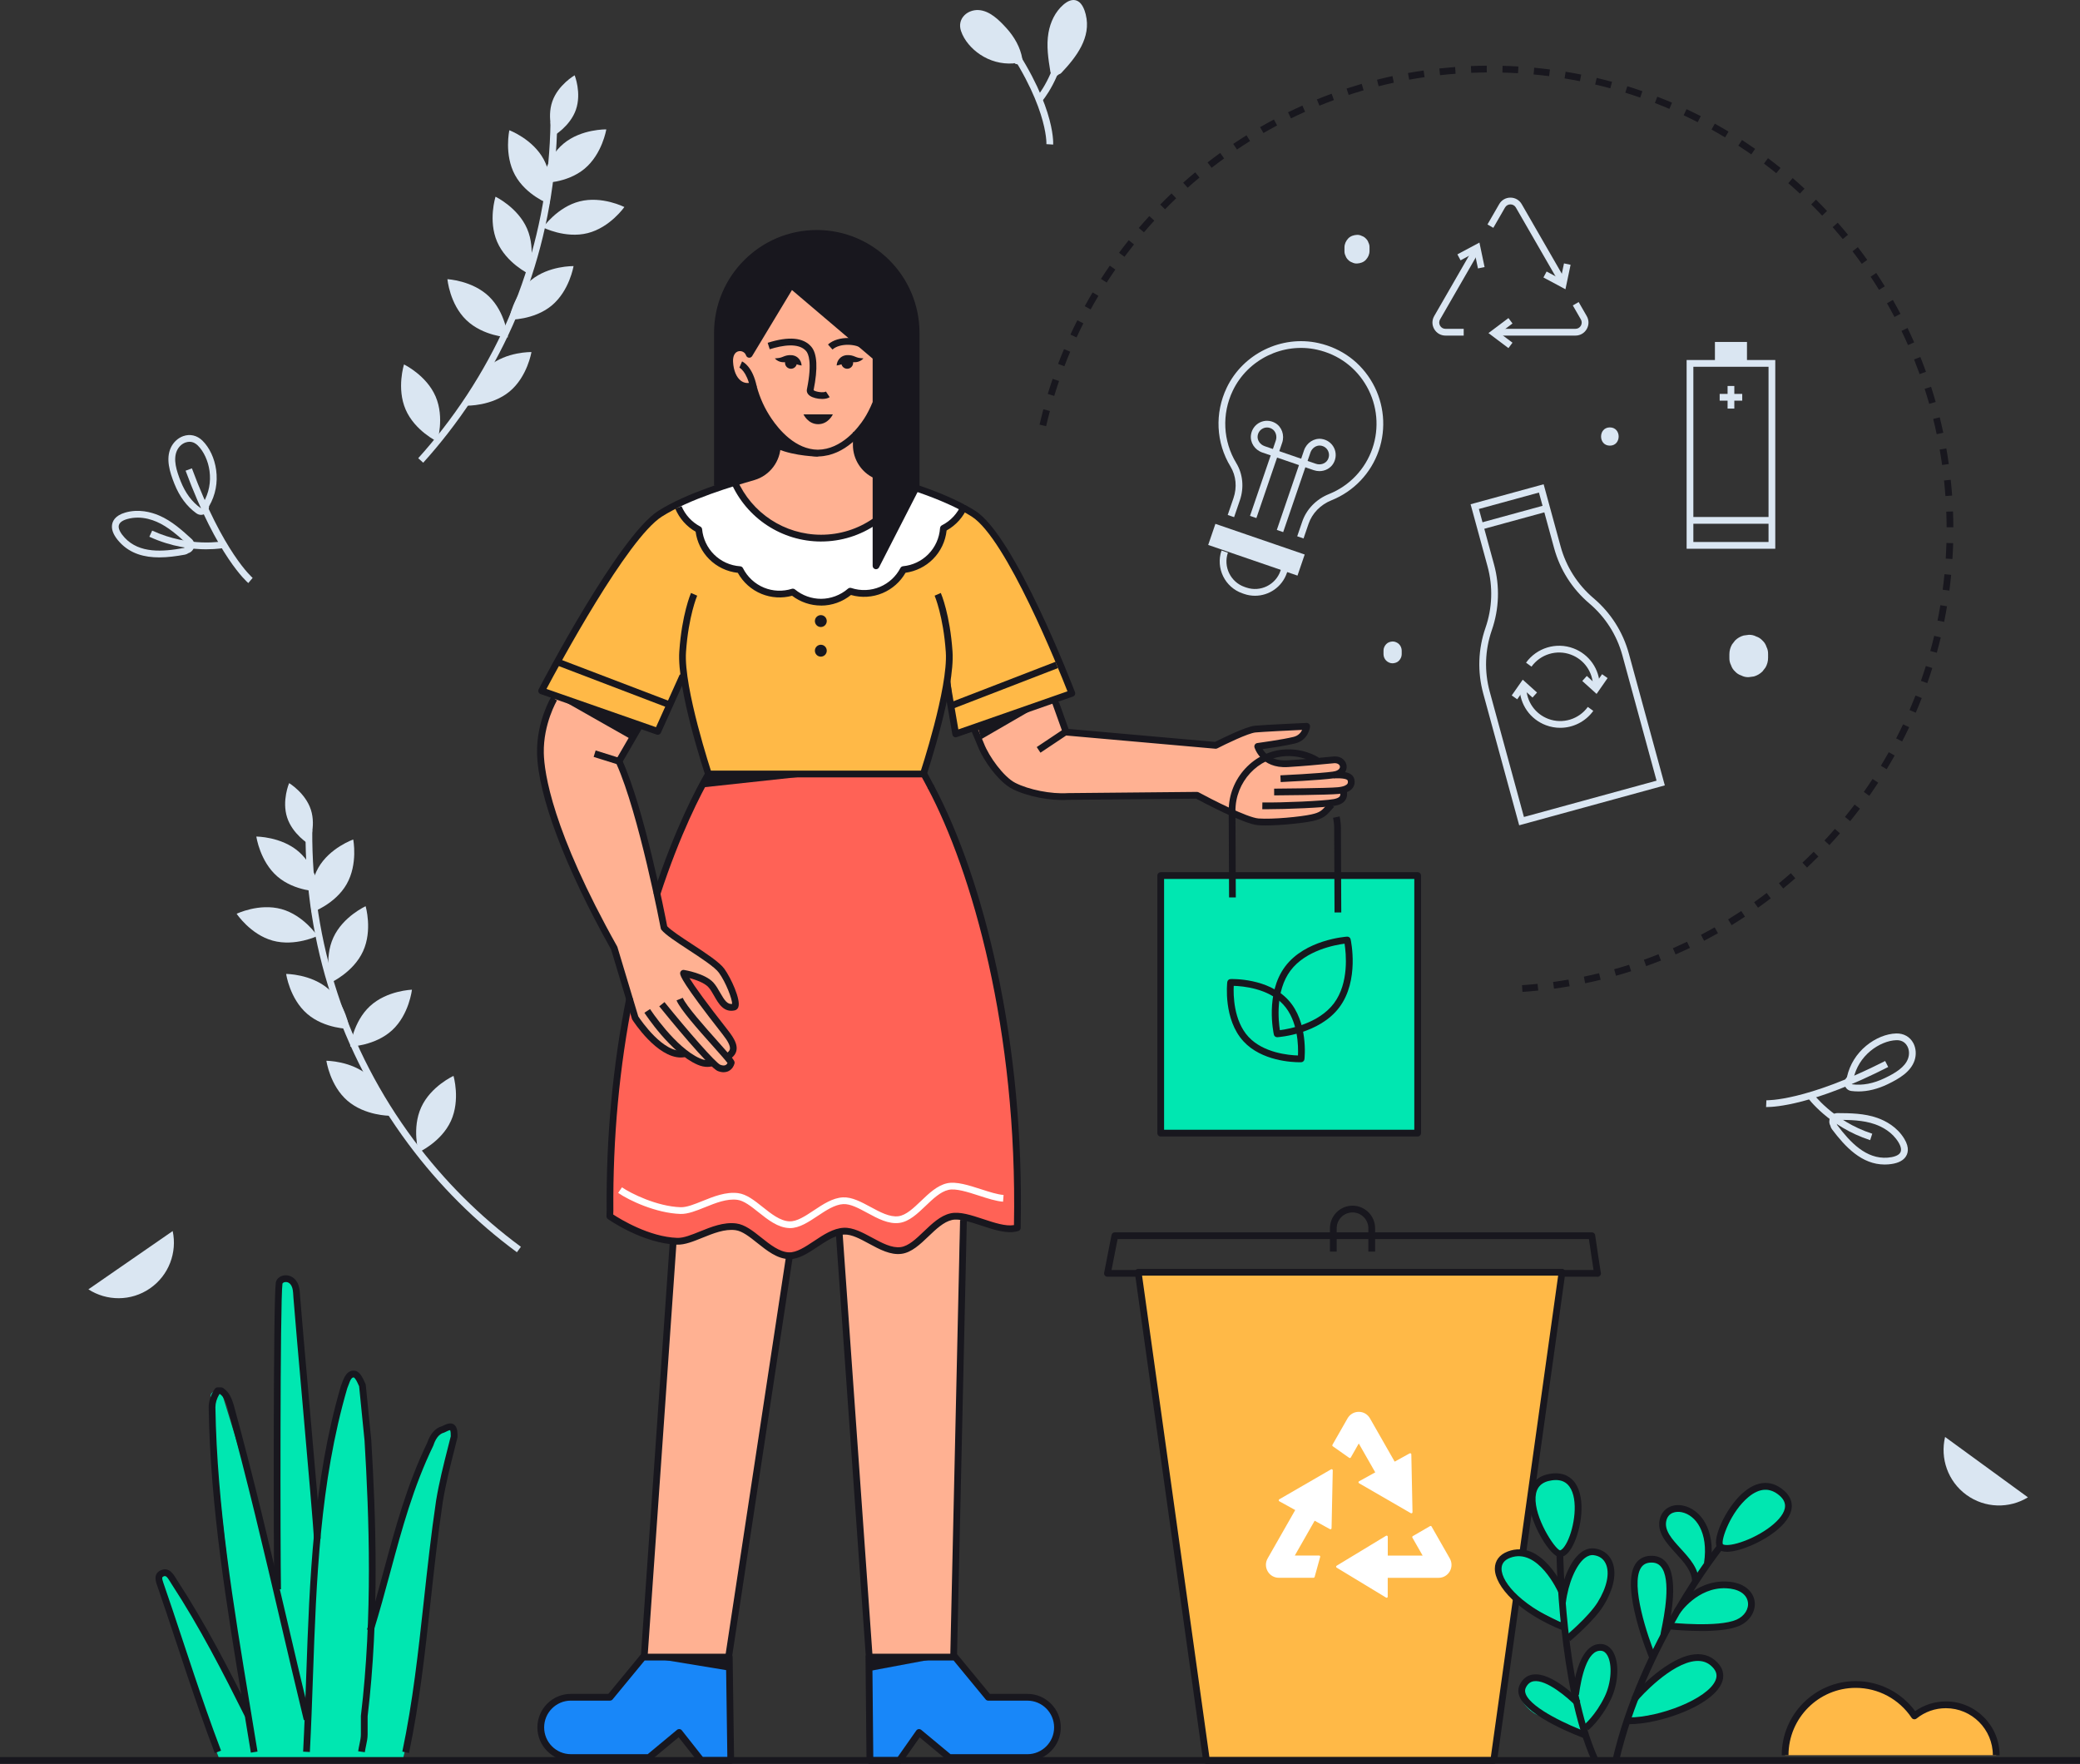 <svg width="263" height="223" viewBox="0 0 263 223" fill="none" xmlns="http://www.w3.org/2000/svg">
<rect x="0" y="0" width="263" height="223" fill="#333333" stroke="none"/>
<g clip-path="url(#clip0_53_1498)">
<path d="M252.406 221.915C252.406 218.397 249.558 215.541 246.043 215.541C244.534 215.541 243.15 216.068 242.062 216.945C240.462 214.551 237.734 212.971 234.642 212.971C229.712 212.971 225.717 216.973 225.717 221.912H252.406V221.915Z" fill="#FFB947"/>
<path d="M35.657 222.564H40.837C41.036 211.849 42.028 197.322 42.028 197.322L39.669 188.144C39.669 188.144 37.348 162.862 37.092 162.373C36.524 161.291 35.245 161.601 35.154 162.247C34.842 164.493 34.728 195.267 34.773 201.843C34.799 205.518 34.89 207.004 35.66 222.567L35.657 222.564Z" fill="#00E7B1"/>
<path d="M27.792 222.564H33.654C31.509 217.617 30.108 213.244 25.643 206.398C24.12 204.063 22.907 201.538 21.369 199.215C21.156 198.894 20.767 198.737 20.403 198.899C20.074 199.044 19.824 199.443 19.954 199.813C24.475 212.524 25.945 217.819 27.792 222.564Z" fill="#00E7B1"/>
<path d="M50.908 222.564C53.747 211.32 53.909 193.639 57.322 181.358C57.504 180.709 56.768 180.139 56.185 180.484C53.693 181.95 53.233 184.119 49.067 198.111C45.322 210.691 42.867 218.126 41.298 222.564H50.908Z" fill="#00E7B1"/>
<path d="M39.858 222.564C37.07 207.181 33.242 192.696 28.136 176.416C28.085 176.04 27.622 175.809 27.286 175.861C26.883 175.92 26.593 176.225 26.616 176.621C27.138 185.206 30.159 209.925 31.915 222.564H39.855H39.858Z" fill="#00E7B1"/>
<path d="M45.421 222.564C48.556 196.596 45.981 176.31 45.359 174.318C45.165 173.703 44.276 173.526 43.944 174.133C43.119 175.641 42.665 177.301 42.321 178.978C40.022 190.177 39.917 193.123 38.524 222.564H45.418H45.421Z" fill="#00E7B1"/>
<path d="M245.941 181.677C245.302 184.356 246.274 187.276 248.635 188.996C250.996 190.715 254.071 190.744 256.416 189.309L245.941 181.677Z" fill="#DAE6F2"/>
<path d="M11.177 163.013C13.487 164.505 16.559 164.553 18.963 162.894C21.367 161.231 22.41 158.336 21.836 155.643L11.177 163.013Z" fill="#DAE6F2"/>
<path d="M188.874 222.573H152.549L143.916 160.853H197.507L188.874 222.573Z" fill="#FFB947"/>
<path d="M188.875 223H152.55C152.337 223 152.158 222.843 152.126 222.632L143.493 160.912C143.476 160.79 143.513 160.664 143.593 160.573C143.675 160.479 143.792 160.425 143.914 160.425H197.505C197.627 160.425 197.747 160.479 197.826 160.573C197.909 160.667 197.943 160.79 197.926 160.912L189.293 222.632C189.264 222.843 189.082 223 188.869 223H188.875ZM152.919 222.146H188.503L197.016 161.279H144.406L152.919 222.146Z" fill="#18171E"/>
<path d="M178.309 183.877L176.291 184.99L173.1 179.396C172.529 178.394 171.082 178.394 170.511 179.396L168.604 182.738L170.676 184.196L171.804 182.214L174.08 186.205L171.909 187.401L175.183 189.294L178.457 191.187L178.306 183.874L178.309 183.877Z" fill="white"/>
<path d="M178.459 191.333C178.434 191.333 178.411 191.327 178.388 191.313L171.841 187.527C171.796 187.501 171.77 187.453 171.77 187.401C171.77 187.35 171.798 187.302 171.844 187.279L173.89 186.152L171.807 182.502L170.801 184.267C170.781 184.301 170.747 184.327 170.707 184.335C170.67 184.344 170.628 184.335 170.594 184.313L168.522 182.855C168.462 182.812 168.445 182.733 168.479 182.667L170.386 179.325C170.682 178.81 171.21 178.5 171.804 178.5C172.398 178.5 172.927 178.807 173.222 179.325L176.345 184.797L178.24 183.752C178.283 183.729 178.337 183.729 178.38 183.752C178.422 183.777 178.451 183.823 178.451 183.871L178.601 191.185C178.601 191.236 178.576 191.284 178.53 191.31C178.508 191.324 178.482 191.33 178.459 191.33V191.333ZM172.199 187.407L178.311 190.943L178.172 184.116L176.359 185.115C176.291 185.152 176.206 185.13 176.166 185.061L172.975 179.467C172.73 179.04 172.293 178.787 171.804 178.787C171.315 178.787 170.875 179.04 170.633 179.467L168.792 182.696L170.628 183.991L171.679 182.146C171.73 182.058 171.875 182.058 171.926 182.146L174.202 186.137C174.222 186.171 174.225 186.208 174.217 186.246C174.205 186.283 174.183 186.314 174.148 186.331L172.199 187.407Z" fill="white"/>
<path d="M183.201 197.103L180.897 193.063L178.717 194.33L180.132 196.812H175.333V194.287L169.084 198.073L175.333 201.859V199.334H181.906C183.051 199.334 183.767 198.096 183.201 197.1V197.103Z" fill="white"/>
<path d="M175.333 202.005C175.308 202.005 175.282 201.999 175.259 201.985L169.011 198.199C168.968 198.173 168.942 198.128 168.942 198.076C168.942 198.025 168.968 197.98 169.011 197.954L175.259 194.168C175.302 194.142 175.359 194.139 175.402 194.168C175.447 194.193 175.473 194.239 175.473 194.293V196.676H179.883L178.587 194.407C178.547 194.339 178.573 194.253 178.638 194.213L180.818 192.947C180.852 192.927 180.889 192.924 180.926 192.932C180.963 192.941 180.994 192.966 181.011 192.998L183.316 197.037C183.608 197.55 183.605 198.159 183.31 198.671C183.014 199.181 182.486 199.485 181.898 199.485H175.467V201.868C175.467 201.919 175.438 201.968 175.396 201.993C175.373 202.005 175.35 202.011 175.325 202.011L175.333 202.005ZM169.36 198.076L175.191 201.612V199.34C175.191 199.261 175.254 199.198 175.333 199.198H181.906C182.392 199.198 182.83 198.947 183.074 198.526C183.318 198.105 183.321 197.601 183.08 197.177L180.846 193.263L178.911 194.387L180.258 196.747C180.284 196.79 180.284 196.844 180.258 196.889C180.232 196.932 180.187 196.96 180.136 196.96H175.336C175.257 196.96 175.194 196.898 175.194 196.818V194.546L169.363 198.082L169.36 198.076Z" fill="white"/>
<path d="M168.227 193.209L168.378 185.896L165.104 187.789L161.83 189.682L163.97 190.86L160.41 197.1C159.841 198.097 160.56 199.335 161.705 199.335H166.093L166.792 196.81H163.479L166.178 192.079L168.227 193.209Z" fill="white"/>
<path d="M166.09 199.48H161.702C161.114 199.48 160.585 199.176 160.29 198.666C159.994 198.156 159.991 197.544 160.284 197.032L163.771 190.917L161.759 189.807C161.714 189.781 161.685 189.736 161.685 189.684C161.685 189.633 161.711 189.585 161.756 189.559L168.303 185.77C168.349 185.745 168.403 185.745 168.445 185.77C168.491 185.796 168.517 185.844 168.517 185.895L168.366 193.209C168.366 193.257 168.337 193.303 168.295 193.328C168.252 193.354 168.198 193.354 168.156 193.328L166.229 192.266L163.72 196.665H166.789C166.834 196.665 166.874 196.685 166.902 196.722C166.928 196.756 166.937 196.804 166.925 196.847L166.226 199.372C166.209 199.435 166.152 199.477 166.09 199.477V199.48ZM162.117 189.682L164.035 190.738C164.069 190.758 164.092 190.786 164.103 190.823C164.115 190.86 164.109 190.9 164.089 190.931L160.529 197.171C160.287 197.596 160.29 198.099 160.534 198.521C160.779 198.942 161.213 199.193 161.702 199.193H165.982L166.604 196.952H163.478C163.427 196.952 163.382 196.927 163.356 196.881C163.33 196.838 163.33 196.784 163.356 196.739L166.056 192.007C166.095 191.939 166.181 191.916 166.249 191.953L168.093 192.97L168.232 186.143L162.12 189.679L162.117 189.682Z" fill="white"/>
<path d="M201.963 161.43C201.924 161.43 201.887 161.428 201.855 161.419H197.508V160.565H201.492C201.48 160.491 201.466 160.408 201.455 160.323C201.384 159.876 201.296 159.278 201.205 158.68C201.088 157.892 200.972 157.103 200.906 156.659H141.311L140.546 160.568H143.916V161.422H140.029C139.901 161.422 139.782 161.365 139.699 161.265C139.617 161.166 139.586 161.037 139.611 160.912L140.543 156.15C140.583 155.95 140.756 155.805 140.961 155.805H201.276C201.489 155.805 201.668 155.962 201.696 156.17C201.935 157.801 202.321 160.42 202.401 160.841C202.418 160.889 202.429 160.941 202.429 160.992C202.429 161.217 202.256 161.41 202.032 161.428C202.006 161.428 201.983 161.428 201.96 161.428L201.963 161.43Z" fill="#18171E"/>
<path d="M173.873 158.245H173.02V155.296C173.02 154.188 172.122 153.289 171.017 153.289C169.912 153.289 169.014 154.188 169.014 155.296V158.245H168.161V155.296C168.161 153.718 169.443 152.435 171.017 152.435C172.591 152.435 173.873 153.718 173.873 155.296V158.245Z" fill="#18171E"/>
<path d="M34.674 200.946C34.586 196.056 34.546 164.508 34.87 162.188C34.935 161.724 35.342 161.351 35.881 161.257C36.407 161.166 37.174 161.351 37.606 162.176C37.868 162.675 37.902 163.218 37.93 163.699C37.936 163.793 37.942 163.887 37.95 163.978C38.169 166.743 38.618 171.827 39.093 177.21C39.803 185.286 40.539 193.636 40.536 194.544H39.684C39.686 193.673 38.919 184.968 38.243 177.284C37.768 171.898 37.319 166.814 37.1 164.047C37.092 163.95 37.086 163.85 37.081 163.751C37.055 163.315 37.029 162.905 36.853 162.572C36.578 162.046 36.151 162.077 36.029 162.097C35.847 162.128 35.725 162.228 35.714 162.305C35.407 164.516 35.438 196.127 35.526 200.929L34.674 200.943V200.946Z" fill="#18171E"/>
<path d="M27.155 221.642C25.85 218.218 24.674 214.787 23.696 211.878C23.191 210.375 22.693 208.869 22.193 207.363C21.795 206.159 21.395 204.952 20.991 203.748C20.636 202.683 20.249 201.541 19.852 200.406C19.698 199.967 19.337 198.942 20.372 198.513C21.372 198.094 21.943 199.042 22.25 199.552C22.298 199.631 22.344 199.708 22.389 199.776C26.004 205.305 28.993 211.149 31.744 216.663L30.982 217.045C28.243 211.553 25.265 205.732 21.676 200.243C21.625 200.166 21.574 200.081 21.52 199.99C21.125 199.332 20.954 199.19 20.698 199.298C20.502 199.381 20.42 199.449 20.656 200.121C21.056 201.262 21.443 202.41 21.801 203.477C22.204 204.681 22.602 205.888 23.003 207.095C23.5 208.599 23.998 210.104 24.503 211.605C25.478 214.503 26.652 217.927 27.95 221.335L27.155 221.64V221.642Z" fill="#18171E"/>
<path d="M51.707 221.633L50.871 221.457C52.199 215.143 52.878 208.923 53.597 202.335C54.046 198.23 54.506 193.986 55.142 189.713C55.532 187.37 56.077 185.212 56.657 182.929C56.768 182.488 56.882 182.044 56.995 181.591C56.995 181.318 56.989 180.948 56.91 180.814C56.765 180.825 56.43 180.993 56.222 181.096C56.194 181.11 56.163 181.121 56.134 181.13C55.415 181.309 55.017 182.089 54.813 182.71C54.807 182.727 54.801 182.744 54.793 182.761C52.258 188.002 50.84 193.249 49.34 198.803C48.681 201.245 47.998 203.77 47.217 206.275L46.404 206.019C47.18 203.531 47.862 201.014 48.519 198.581C49.962 193.24 51.454 187.72 54.017 182.414C54.404 181.269 55.049 180.546 55.884 180.316C56.413 180.051 57.058 179.744 57.495 180.185C57.851 180.541 57.851 181.104 57.851 181.648C57.851 181.682 57.848 181.719 57.839 181.751C57.723 182.22 57.606 182.684 57.49 183.143C56.916 185.409 56.376 187.547 55.992 189.85C55.361 194.1 54.898 198.336 54.452 202.432C53.733 209.039 53.051 215.28 51.715 221.636L51.707 221.633Z" fill="#18171E"/>
<path d="M31.719 221.594C31.395 219.584 31.059 217.566 30.724 215.545C28.689 203.255 26.584 190.55 26.385 177.936C26.385 177.15 26.643 176.368 27.152 175.602C27.232 175.482 27.365 175.411 27.507 175.411H27.97C28.056 175.411 28.138 175.437 28.206 175.482C29.025 176.029 29.295 176.843 29.533 177.56C32.082 186.812 34.222 195.97 36.294 204.827C37.246 208.903 38.232 213.119 39.243 217.284L38.416 217.486C37.405 213.318 36.419 209.1 35.464 205.023C33.395 196.175 31.255 187.026 28.718 177.808C28.513 177.196 28.331 176.647 27.834 176.262H27.74C27.405 176.82 27.237 177.381 27.237 177.925C27.436 190.468 29.536 203.141 31.565 215.399C31.901 217.423 32.236 219.442 32.56 221.452L31.719 221.588V221.594Z" fill="#18171E"/>
<path d="M46.131 221.534L45.287 221.412C45.333 221.104 45.392 220.814 45.452 220.535C45.546 220.094 45.631 219.675 45.631 219.282V216.959C45.631 216.942 45.631 216.925 45.634 216.908C47.137 204.357 46.671 191.734 46.094 182.138L45.407 175.263C45.373 175.189 45.336 175.112 45.299 175.032C45.151 174.705 44.966 174.301 44.745 174.156C44.492 174.121 44.321 174.38 44.054 175.138C44 175.289 43.955 175.42 43.904 175.531C40.434 187.447 39.996 199.882 39.573 211.906C39.462 215.055 39.348 218.309 39.181 221.508L38.328 221.463C38.496 218.272 38.609 215.021 38.72 211.875C39.144 199.785 39.584 187.282 43.094 175.254C43.099 175.229 43.111 175.206 43.122 175.183C43.159 175.112 43.202 174.984 43.25 174.85C43.457 174.267 43.886 173.057 44.998 173.333C45.029 173.341 45.057 173.35 45.086 173.364C45.594 173.62 45.861 174.204 46.075 174.674C46.12 174.77 46.16 174.864 46.205 174.95C46.228 174.995 46.242 175.047 46.248 175.098L46.944 182.067C47.521 191.709 47.99 204.371 46.484 216.982V219.279C46.484 219.763 46.387 220.222 46.285 220.706C46.228 220.973 46.171 221.249 46.131 221.531V221.534Z" fill="#18171E"/>
<path d="M252.832 221.915H251.98C251.98 218.636 249.317 215.969 246.044 215.969C244.677 215.969 243.392 216.421 242.33 217.278C242.236 217.352 242.116 217.386 241.997 217.366C241.878 217.349 241.773 217.281 241.707 217.181C240.124 214.813 237.482 213.398 234.64 213.398C229.954 213.398 226.141 217.218 226.141 221.913H225.288C225.288 216.746 229.482 212.544 234.64 212.544C237.615 212.544 240.394 213.953 242.156 216.339C243.29 215.544 244.654 215.112 246.044 215.112C249.786 215.112 252.832 218.163 252.832 221.913V221.915Z" fill="#18171E"/>
<path d="M110.465 51.646L108.214 55.028C108.214 55.028 107.893 57.687 108.777 58.572C109.661 59.457 111.189 60.263 111.189 60.263L110.465 51.643V51.646Z" fill="#18171E"/>
<path d="M98.331 54.569V56.192C98.331 58.054 97.106 59.693 95.322 60.212C94.498 60.451 93.588 60.721 92.631 61.02L92.816 61.33C94.663 65.586 98.817 67.963 103.745 67.963C106.271 67.963 108.618 67.18 110.55 65.845L110.71 59.972C109.269 59.289 108.32 57.826 108.32 56.189V54.566H98.328L98.331 54.569Z" fill="#FFB192"/>
<path d="M110.632 65.848C108.697 67.183 106.353 67.966 103.827 67.966C98.899 67.966 94.665 64.991 92.818 60.738L93.011 60.892C89.865 61.866 86.148 63.178 83.469 64.88C78.524 68.023 68.493 87.273 68.493 87.273L83.182 92.403L86.35 85.368L120.121 85.488L120.845 92.722L135.534 87.592C135.534 87.592 128.046 68.02 123.102 64.88C120.433 63.184 116.733 61.874 113.596 60.903L110.63 65.851L110.632 65.848Z" fill="#FFB947"/>
<path d="M110.695 50.681V45.232L99.959 36.108L94.665 44.888C94.242 43.618 92.076 43.678 92.193 45.856C92.312 48.09 93.566 49.266 95.015 48.862L95.202 49.061C95.609 50.553 96.22 51.913 97.126 53.252C98.47 55.236 100.624 57.374 103.398 57.374H103.278C106.052 57.374 108.246 55.264 109.55 53.252C109.99 52.571 110.366 51.814 110.678 51.042L110.695 50.678V50.681Z" fill="#FFB192"/>
<path d="M116.725 97.786C116.725 97.786 120.308 87.005 119.987 82.334C119.666 77.662 118.541 75.072 118.541 75.072H87.734C87.734 75.072 86.609 77.662 86.288 82.334C85.967 87.005 89.55 97.786 89.55 97.786H116.731H116.725Z" fill="#FFB947"/>
<path d="M121.644 64.038C119.181 62.742 116.197 61.706 113.597 60.901L110.63 65.848C108.695 67.183 106.351 67.966 103.824 67.966C98.897 67.966 94.663 64.991 92.816 60.738L93.009 60.892C90.679 61.612 88.033 62.52 85.728 63.636L85.788 64.086C86.317 65.339 87.243 66.298 88.36 66.882C88.479 68.137 89.019 69.358 89.98 70.32C90.98 71.32 92.261 71.861 93.569 71.949C94.16 73.119 95.154 74.092 96.464 74.625C97.72 75.134 99.056 75.157 100.255 74.781C101.227 75.584 102.469 76.065 103.827 76.065C105.185 76.065 106.527 75.538 107.513 74.676C108.757 75.086 110.147 75.069 111.449 74.516C112.699 73.987 113.657 73.059 114.239 71.94C115.492 71.821 116.711 71.28 117.672 70.318C118.672 69.316 119.209 68.032 119.297 66.722C120.465 66.13 121.437 65.134 121.968 63.821L121.644 64.038Z" fill="white"/>
<path d="M121.562 147.826L120.428 209.322L109.763 209.524L105.398 149.759L121.562 147.826Z" fill="#FFB192"/>
<path d="M109.715 209.262L109.84 222.328H113.571L116.052 218.79L119.874 221.964H129.746C131.846 221.964 133.551 220.259 133.551 218.152C133.551 216.045 131.849 214.34 129.746 214.34H124.801L120.616 209.259H109.715V209.262Z" fill="#1887F9"/>
<path d="M85.859 148.068L81.312 209.321L91.98 209.523L101.056 150.724L85.859 148.068Z" fill="#FFB192"/>
<path d="M92.06 209.262L92.244 222.328H88.513L85.723 218.79L81.901 221.964H72.029C69.929 221.964 68.224 220.259 68.224 218.152C68.224 216.045 69.926 214.34 72.029 214.34H76.973L81.159 209.259H92.06V209.262Z" fill="#1887F9"/>
<path d="M76.956 153.525C76.956 153.525 81.244 156.546 85.478 156.685C87.462 156.751 90.261 154.519 92.889 154.857C95.012 155.131 97.081 158.416 99.587 158.516C101.787 158.604 104.108 155.521 106.558 155.407C108.786 155.302 111.386 158.171 113.79 157.847C116.015 157.545 117.765 154.103 120.115 153.571C122.315 153.073 126.191 155.706 128.481 154.974V154.613C129.141 119.808 118.251 100.513 116.66 97.609H89.42C87.797 100.402 76.712 120.315 76.976 152.831L76.953 153.525H76.956Z" fill="#FF6256"/>
<path d="M87.178 133.424C87.593 133.709 88.016 133.954 88.442 134.139C89.73 134.703 90.451 134.139 90.451 134.139L90.178 134.27C90.556 134.637 90.849 134.879 91.014 134.945C92.06 135.346 92.46 134.623 92.543 134.301C92.557 134.241 92.361 133.98 92.028 133.584L92.182 133.456C93.148 132.812 92.997 131.975 91.821 130.475C90.335 128.582 86.675 123.871 86.513 122.983C86.513 122.983 89.005 123.384 89.971 124.432C90.937 125.479 91.338 127.614 92.906 127.25C93.537 127.105 92.384 124.107 91.338 122.658C90.292 121.209 85.092 118.468 84.06 117.221C84.06 117.221 81.253 102.46 78.357 96.178L80.883 91.828L70.147 88.264C70.147 88.264 68.337 91.284 68.42 95.15C68.513 99.619 71.153 108.037 77.746 119.8L80.4 128.619C80.4 128.619 83.617 133.652 86.592 133.171L87.178 133.422V133.424Z" fill="#FFB192"/>
<path d="M168.381 101.845C167.497 102.839 167.301 103.192 165.9 103.499C164.499 103.807 160.925 104.148 159.12 104.014C157.316 103.881 151.374 100.655 151.374 100.655L135.17 100.507C133.306 101.111 130.01 100.308 128.268 99.414C126.645 98.58 125.387 97.174 124.739 95.466L123.522 92.26L133.667 87.999L134.801 92.613L153.755 94.347C153.755 94.347 157.534 92.403 158.745 92.289C159.956 92.175 165.272 91.93 165.272 91.93C165.272 91.93 165.136 93.331 163.721 93.681C162.309 94.034 159.06 94.478 159.06 94.478C159.06 94.478 159.711 96.861 162.857 96.664C166.003 96.468 168.321 96.192 168.731 96.171C169.882 96.118 170.294 97.29 169.396 97.837L168.657 98.082C169.322 98.067 170.711 98.002 170.865 98.734C171.004 99.403 169.913 100.097 169.913 100.097C170.063 100.829 170.098 101.301 168.762 101.552L168.39 101.839L168.381 101.845Z" fill="#FFB192"/>
<path d="M90.46 61.8L90.636 41.947C90.636 34.995 96.26 29.361 103.199 29.361C110.139 29.361 115.762 34.995 115.762 41.947V61.487L110.69 71.394V44.993L99.954 35.869L94.66 44.648C94.237 43.379 92.071 43.438 92.188 45.616C92.307 47.851 93.56 49.027 95.01 48.622L95.197 48.822C95.603 50.313 96.214 51.674 97.121 53.012C97.783 53.991 97.817 54.487 98.178 54.911C98.178 54.911 98.297 58.597 96.249 59.924C94.197 61.253 90.46 61.797 90.46 61.797V61.8Z" fill="#18171E"/>
<path d="M98.282 56.741C100.513 57.709 103.548 57.729 103.548 57.729C103.548 57.729 99.97 56.32 98.825 55.232L98.282 56.744V56.741Z" fill="#18171E"/>
<path d="M88.635 99.574L100.936 98.244L89.425 97.609L88.635 99.574Z" fill="#18171E"/>
<path d="M124.083 93.45L131.32 89.26L123.6 91.839L124.083 93.45Z" fill="#18171E"/>
<path d="M71.387 88.699L79.909 93.533L80.884 91.831L71.387 88.699Z" fill="#18171E"/>
<path d="M109.823 211.286L120.616 209.262H109.715L109.823 211.286Z" fill="#18171E"/>
<path d="M92.131 211.206L83.327 209.757L92.06 209.262L92.131 211.206Z" fill="#18171E"/>
<path d="M110.766 71.969C110.732 71.969 110.701 71.966 110.667 71.957C110.476 71.912 110.34 71.738 110.34 71.542V52.796C110.223 53.007 110.101 53.206 109.979 53.397C109.152 54.675 106.884 57.615 103.514 57.709C103.5 57.709 103.486 57.709 103.469 57.709H103.349C103.335 57.709 103.318 57.709 103.304 57.709C100.164 57.618 97.916 54.985 96.845 53.402C95.969 52.107 95.336 50.746 94.909 49.246C94.301 49.343 93.707 49.203 93.213 48.847C92.403 48.267 91.917 47.179 91.841 45.787C91.764 44.358 92.554 43.695 93.256 43.561C93.801 43.456 94.344 43.635 94.722 43.996L99.666 35.795C99.732 35.687 99.84 35.616 99.962 35.596C100.087 35.576 100.212 35.61 100.306 35.693L111.042 44.814C111.138 44.896 111.192 45.013 111.192 45.138V69.771L115.412 61.53V42.092C115.412 35.388 109.968 29.934 103.275 29.934C96.583 29.934 91.139 35.388 91.139 42.092V61.39H90.286V42.092C90.286 34.915 96.114 29.08 103.275 29.08C110.436 29.08 116.265 34.918 116.265 42.092V61.632C116.265 61.7 116.248 61.766 116.219 61.826L111.147 71.732C111.073 71.878 110.925 71.966 110.769 71.966L110.766 71.969ZM95.086 48.346C95.202 48.346 95.313 48.395 95.395 48.48L95.583 48.679C95.631 48.731 95.665 48.793 95.685 48.862C96.086 50.333 96.694 51.663 97.549 52.924C98.535 54.382 100.604 56.824 103.409 56.858C106.418 56.821 108.504 54.105 109.263 52.932C109.652 52.332 110.013 51.623 110.34 50.826V45.34L100.138 36.669L95.103 45.021C95.017 45.164 94.858 45.243 94.691 45.226C94.526 45.206 94.387 45.095 94.333 44.936C94.188 44.503 93.75 44.341 93.412 44.404C92.92 44.498 92.65 44.999 92.69 45.745C92.75 46.855 93.122 47.734 93.707 48.156C94.074 48.42 94.512 48.492 94.972 48.361C95.009 48.349 95.049 48.346 95.086 48.346Z" fill="#18171E"/>
<path d="M120.84 93.22C120.766 93.22 120.69 93.2 120.624 93.16C120.516 93.097 120.442 92.989 120.42 92.864L119.306 86.371L120.147 86.225L121.176 92.221L134.972 87.404C133.864 84.58 127.251 68.091 122.869 65.31C121.158 64.223 118.86 63.189 115.839 62.153L116.115 61.345C119.198 62.404 121.556 63.466 123.324 64.59C128.331 67.77 135.617 86.706 135.924 87.509C135.966 87.617 135.961 87.737 135.912 87.842C135.864 87.948 135.776 88.027 135.665 88.064L120.977 93.194C120.931 93.211 120.883 93.217 120.837 93.217L120.84 93.22Z" fill="#18171E"/>
<path d="M110.541 60.462C108.905 59.716 107.845 58.068 107.845 56.263V54.641H108.697V56.263C108.697 57.735 109.558 59.079 110.894 59.685L110.541 60.462Z" fill="#18171E"/>
<path d="M103.935 50.439C103.381 50.439 102.778 50.291 102.426 50.057C101.977 49.756 101.997 49.377 102.025 49.229L102.039 49.163C102.724 45.773 102.196 44.7 101.937 44.395C100.996 43.288 98.908 43.655 97.325 44.156L97.066 43.342C99.729 42.496 101.588 42.664 102.585 43.84C103.332 44.72 103.429 46.567 102.872 49.331C103.105 49.542 104.142 49.696 104.435 49.502L104.907 50.214C104.671 50.373 104.313 50.442 103.929 50.442L103.935 50.439Z" fill="#18171E"/>
<path d="M105.262 44.193L104.693 43.555C105.995 42.388 108.657 42.545 109.621 43.51L109.018 44.113C108.413 43.507 106.245 43.308 105.262 44.19V44.193Z" fill="#18171E"/>
<path d="M97.97 45.315C98.314 45.289 98.609 45.258 98.848 45.164C98.97 45.118 99.095 45.061 99.254 45.007C99.413 44.953 99.604 44.91 99.797 44.902C99.99 44.896 100.169 44.896 100.368 44.953C100.564 45.002 100.752 45.11 100.897 45.238C101.184 45.5 101.331 45.819 101.36 46.214C100.968 46.16 100.678 46.032 100.442 45.961C100.325 45.924 100.229 45.901 100.126 45.875C100.027 45.853 99.896 45.821 99.78 45.807C99.663 45.793 99.547 45.787 99.402 45.793C99.26 45.796 99.081 45.81 98.896 45.79C98.515 45.75 98.197 45.565 97.967 45.317L97.97 45.315Z" fill="#18171E"/>
<path d="M100.641 46.277C100.417 46.627 99.954 46.727 99.604 46.502C99.255 46.277 99.155 45.813 99.38 45.463C99.604 45.113 100.067 45.013 100.417 45.238C100.766 45.463 100.866 45.927 100.641 46.277Z" fill="#18171E"/>
<path d="M109.18 45.315C108.95 45.562 108.632 45.747 108.251 45.787C108.066 45.807 107.887 45.793 107.745 45.79C107.6 45.784 107.484 45.79 107.367 45.804C107.253 45.818 107.12 45.85 107.02 45.873C106.918 45.898 106.821 45.921 106.705 45.958C106.469 46.026 106.182 46.157 105.787 46.211C105.816 45.816 105.963 45.497 106.25 45.235C106.395 45.107 106.583 45.001 106.779 44.95C106.978 44.893 107.157 44.893 107.35 44.899C107.543 44.907 107.734 44.95 107.893 45.004C108.052 45.061 108.177 45.118 108.299 45.161C108.538 45.258 108.833 45.286 109.177 45.312L109.18 45.315Z" fill="#18171E"/>
<path d="M106.492 46.277C106.717 46.627 107.18 46.727 107.529 46.502C107.879 46.277 107.978 45.813 107.754 45.463C107.529 45.113 107.066 45.013 106.717 45.238C106.367 45.463 106.268 45.927 106.492 46.277Z" fill="#18171E"/>
<path d="M103.156 78.929C103.381 79.279 103.844 79.379 104.193 79.154C104.543 78.929 104.642 78.465 104.418 78.115C104.193 77.764 103.73 77.665 103.381 77.89C103.031 78.115 102.932 78.579 103.156 78.929Z" fill="#18171E"/>
<path d="M103.156 82.675C103.381 83.025 103.844 83.125 104.193 82.9C104.543 82.675 104.642 82.211 104.418 81.861C104.193 81.511 103.73 81.411 103.381 81.636C103.031 81.861 102.932 82.325 103.156 82.675Z" fill="#18171E"/>
<path d="M105.307 52.392H101.596C101.596 52.392 102.156 53.63 103.451 53.63C104.747 53.63 105.307 52.392 105.307 52.392Z" fill="#18171E"/>
<path d="M103.819 68.464C98.869 68.464 94.393 65.526 92.418 60.977L93.199 60.636C95.041 64.872 99.207 67.607 103.819 67.607C106.177 67.607 108.448 66.901 110.383 65.564L110.866 66.267C108.789 67.701 106.351 68.462 103.819 68.462V68.464Z" fill="#18171E"/>
<path d="M103.818 76.56C102.494 76.56 101.204 76.122 100.155 75.322C98.882 75.669 97.521 75.59 96.296 75.091C95.02 74.573 93.963 73.631 93.292 72.424C91.923 72.276 90.644 71.667 89.672 70.693C88.737 69.757 88.132 68.53 87.956 67.223C86.811 66.568 85.907 65.546 85.39 64.325L86.174 63.992C86.643 65.102 87.487 66.019 88.55 66.574C88.677 66.642 88.763 66.768 88.777 66.913C88.891 68.108 89.422 69.239 90.272 70.09C91.155 70.975 92.332 71.51 93.588 71.596C93.739 71.607 93.872 71.695 93.94 71.829C94.509 72.954 95.458 73.83 96.614 74.303C97.728 74.756 98.973 74.807 100.118 74.445C100.254 74.403 100.405 74.431 100.516 74.522C101.442 75.288 102.613 75.709 103.815 75.709C105.017 75.709 106.273 75.254 107.222 74.425C107.336 74.326 107.492 74.294 107.634 74.34C108.828 74.733 110.121 74.682 111.272 74.195C112.38 73.725 113.295 72.88 113.849 71.815C113.917 71.687 114.042 71.601 114.187 71.587C115.381 71.473 116.509 70.941 117.359 70.09C118.242 69.204 118.777 68.026 118.862 66.768C118.873 66.617 118.961 66.483 119.095 66.415C120.217 65.848 121.092 64.894 121.564 63.736L122.354 64.058C121.837 65.336 120.896 66.395 119.692 67.067C119.544 68.439 118.936 69.72 117.961 70.693C117.026 71.63 115.801 72.236 114.497 72.413C113.843 73.56 112.823 74.465 111.604 74.983C110.337 75.519 108.924 75.604 107.597 75.225C106.523 76.091 105.19 76.566 103.815 76.566L103.818 76.56Z" fill="#18171E"/>
<path d="M83.447 113.227L82.637 112.962C85.325 104.721 88.13 99.503 89.21 97.644C89.286 97.513 89.425 97.43 89.579 97.43H116.819C116.976 97.43 117.118 97.516 117.194 97.652L117.277 97.803C117.467 98.15 117.754 98.674 118.112 99.363L117.356 99.756C117.027 99.118 116.757 98.626 116.569 98.284H89.826C88.681 100.285 86.016 105.358 83.449 113.227H83.447Z" fill="#18171E"/>
<path d="M99.834 159.193C99.797 159.193 99.763 159.193 99.726 159.193C98.243 159.133 96.975 158.123 95.748 157.146C94.776 156.372 93.858 155.64 92.991 155.529C91.633 155.353 90.192 155.934 88.802 156.497C87.66 156.959 86.589 157.394 85.62 157.363C81.306 157.22 77.044 154.251 76.865 154.126C76.748 154.043 76.68 153.907 76.683 153.762L76.705 153.067C76.629 143.818 77.473 134.725 79.212 126.06L80.047 126.228C78.32 134.836 77.481 143.869 77.555 153.076L77.538 153.551C78.402 154.117 82.076 156.389 85.642 156.506C86.433 156.532 87.424 156.13 88.478 155.703C89.899 155.128 91.511 154.476 93.093 154.681C94.196 154.823 95.205 155.626 96.27 156.475C97.39 157.366 98.549 158.288 99.754 158.336C100.715 158.371 101.786 157.667 102.914 156.916C104.113 156.116 105.355 155.29 106.691 155.228C107.864 155.174 109.083 155.834 110.266 156.475C111.49 157.138 112.755 157.824 113.886 157.673C114.881 157.539 115.818 156.643 116.813 155.692C117.842 154.71 118.904 153.693 120.177 153.406C121.34 153.144 122.792 153.625 124.329 154.132C125.722 154.593 127.157 155.068 128.208 154.889V154.863C128.674 130.171 122.874 110.141 117.29 99.625L118.043 99.224C121.348 105.444 124.116 113.511 126.054 122.553C128.259 132.844 129.271 143.718 129.06 154.872V155.228C129.06 155.413 128.941 155.578 128.765 155.635C127.432 156.062 125.719 155.495 124.062 154.946C122.701 154.496 121.294 154.032 120.365 154.243C119.322 154.479 118.347 155.41 117.404 156.312C116.355 157.314 115.27 158.351 114.002 158.521C112.599 158.712 111.209 157.958 109.862 157.229C108.734 156.617 107.674 156.045 106.733 156.085C105.634 156.136 104.494 156.896 103.389 157.63C102.232 158.399 101.039 159.196 99.831 159.196L99.834 159.193Z" fill="#18171E"/>
<path d="M99.903 155.265C99.866 155.265 99.832 155.265 99.795 155.265C98.346 155.208 97.107 154.22 95.907 153.266C94.961 152.512 94.066 151.8 93.222 151.692C91.898 151.524 90.497 152.088 89.141 152.634C88.027 153.084 86.973 153.508 86.033 153.48C82.966 153.377 79.576 151.794 78.161 150.818L78.644 150.115C79.772 150.892 83.066 152.529 86.058 152.629C86.817 152.654 87.792 152.261 88.82 151.846C90.207 151.285 91.784 150.65 93.327 150.849C94.404 150.989 95.39 151.772 96.433 152.603C97.524 153.471 98.653 154.371 99.823 154.416C100.758 154.45 101.801 153.764 102.898 153.033C104.069 152.253 105.282 151.447 106.586 151.384C107.726 151.328 108.925 151.977 110.079 152.6C111.272 153.246 112.508 153.915 113.605 153.767C114.572 153.636 115.487 152.762 116.456 151.837C117.459 150.878 118.499 149.884 119.741 149.605C120.908 149.343 122.506 149.859 124.051 150.357C125.108 150.698 126.109 151.02 126.893 151.08L126.828 151.931C125.941 151.863 124.895 151.527 123.79 151.168C122.352 150.704 120.866 150.223 119.928 150.437C118.914 150.664 117.965 151.575 117.044 152.455C116.018 153.434 114.961 154.448 113.719 154.613C112.347 154.798 110.988 154.063 109.675 153.352C108.576 152.757 107.538 152.193 106.629 152.236C105.561 152.287 104.447 153.027 103.372 153.742C102.244 154.493 101.076 155.27 99.897 155.27L99.903 155.265Z" fill="white"/>
<path d="M89.173 97.991C89.025 97.547 85.567 87.076 85.891 82.374C86.215 77.682 87.326 75.077 87.371 74.969L88.153 75.311C88.141 75.337 87.05 77.904 86.74 82.433C86.428 86.968 89.946 97.615 89.98 97.72L89.17 97.991H89.173Z" fill="#18171E"/>
<path d="M117.159 97.991L116.35 97.72C116.384 97.612 119.902 86.965 119.589 82.433C119.277 77.904 118.188 75.337 118.177 75.311L118.958 74.969C119.007 75.077 120.118 77.682 120.439 82.374C120.763 87.076 117.304 97.547 117.157 97.991H117.159Z" fill="#18171E"/>
<path d="M83.174 92.901C83.128 92.901 83.08 92.892 83.034 92.878L68.346 87.748C68.229 87.708 68.135 87.617 68.09 87.504C68.044 87.387 68.05 87.259 68.107 87.148C68.519 86.356 78.249 67.758 83.233 64.59C86.848 62.293 92.457 60.659 95.154 59.873C96.745 59.409 97.856 57.926 97.856 56.263V54.641H98.709V56.263C98.709 58.301 97.345 60.123 95.393 60.693C92.733 61.467 87.203 63.078 83.691 65.31C79.306 68.094 70.622 84.227 69.096 87.102L82.946 91.939L85.956 85.26L86.731 85.61L83.563 92.645C83.492 92.801 83.338 92.895 83.174 92.895V92.901Z" fill="#18171E"/>
<path d="M70.45 83.222L70.147 84.019L84.379 89.455L84.682 88.657L70.45 83.222Z" fill="#18171E"/>
<path d="M133.458 83.671L119.945 88.894L120.252 89.691L133.765 84.468L133.458 83.671Z" fill="#18171E"/>
<path d="M86.098 133.703C83.043 133.703 80.085 129.129 79.954 128.924C79.934 128.89 79.917 128.855 79.906 128.816L77.266 120.039C71.429 109.62 68.019 100.582 67.908 95.23C67.826 91.287 69.622 88.241 69.698 88.113L70.429 88.551C70.412 88.58 68.684 91.52 68.76 95.21C68.812 97.681 69.818 105.005 78.033 119.658C78.047 119.686 78.061 119.715 78.07 119.743L80.704 128.505C81.037 129.006 83.915 133.231 86.436 132.818L86.572 133.661C86.416 133.686 86.257 133.698 86.098 133.698V133.703Z" fill="#18171E"/>
<path d="M89.439 134.888C89.087 134.888 88.666 134.816 88.18 134.603C84.807 133.125 81.616 128.246 81.48 128.041L82.196 127.577C82.227 127.626 85.384 132.448 88.521 133.823C89.544 134.273 90.093 133.883 90.098 133.877L90.621 134.552C90.596 134.572 90.172 134.89 89.436 134.89L89.439 134.888Z" fill="#18171E"/>
<path d="M91.497 135.562C91.29 135.562 91.048 135.523 90.772 135.417C89.675 134.996 84.404 128.525 83.358 127.233L84.02 126.695C87.016 130.396 90.474 134.372 91.079 134.62C91.361 134.728 91.585 134.74 91.75 134.654C91.864 134.595 91.943 134.492 91.989 134.401C91.736 134.048 90.88 133.089 90.119 132.235C88.289 130.179 86.01 127.62 85.544 126.481L86.334 126.157C86.743 127.159 89.158 129.869 90.755 131.662C92.892 134.059 92.946 134.159 92.867 134.475C92.79 134.785 92.56 135.192 92.142 135.409C91.989 135.488 91.773 135.56 91.494 135.56L91.497 135.562Z" fill="#18171E"/>
<path d="M92.327 133.883L91.855 133.171C92.204 132.938 92.273 132.744 92.293 132.622C92.352 132.246 92.059 131.654 91.394 130.808C86.197 124.192 86.052 123.392 86.004 123.131C85.978 122.994 86.021 122.854 86.118 122.755C86.214 122.655 86.353 122.61 86.49 122.632C86.598 122.649 89.141 123.071 90.192 124.215C90.528 124.58 90.789 125.041 91.045 125.488C91.616 126.495 91.966 126.991 92.574 126.931C92.588 126.325 91.801 124.232 90.9 122.982C90.386 122.268 88.601 121.101 87.027 120.073C85.49 119.065 84.16 118.197 83.64 117.568C83.594 117.514 83.563 117.446 83.549 117.374C83.52 117.229 80.769 102.859 77.956 96.602L75.061 95.694L75.316 94.879L78.391 95.847C78.505 95.884 78.601 95.967 78.65 96.075C81.432 102.113 84.074 115.609 84.361 117.104C84.862 117.642 86.197 118.516 87.49 119.361C89.206 120.483 90.98 121.645 91.588 122.487C92.418 123.637 93.702 126.407 93.355 127.335C93.276 127.549 93.114 127.697 92.906 127.742C91.519 128.061 90.843 126.871 90.3 125.915C90.07 125.51 89.832 125.089 89.562 124.799C89.061 124.255 87.993 123.876 87.177 123.66C87.794 124.671 89.286 126.757 92.059 130.284C92.912 131.369 93.233 132.109 93.128 132.758C93.057 133.199 92.793 133.57 92.321 133.883H92.327Z" fill="#18171E"/>
<path d="M80.423 91.688L77.898 96.039L78.635 96.468L81.16 92.117L80.423 91.688Z" fill="#18171E"/>
<path d="M161.933 98.879L161.894 98.025C161.942 98.025 166.824 97.797 168.563 97.553C169.191 97.464 169.447 97.171 169.424 96.918C169.401 96.69 169.148 96.471 168.719 96.491C168.606 96.496 168.299 96.525 167.875 96.568C166.821 96.67 165.053 96.844 162.851 96.98C159.393 97.197 158.626 94.507 158.617 94.481C158.586 94.361 158.606 94.236 158.674 94.134C158.742 94.031 158.85 93.963 158.972 93.946C159.004 93.94 162.195 93.507 163.567 93.163C164.178 93.012 164.491 92.611 164.644 92.28C163.226 92.346 159.7 92.517 158.751 92.605C157.824 92.69 154.946 94.088 153.914 94.618C153.843 94.655 153.763 94.669 153.681 94.663L134.81 92.992L131.559 95.164L131.087 94.453L134.463 92.198C134.542 92.144 134.639 92.118 134.736 92.127L153.636 93.801C154.352 93.436 157.495 91.862 158.671 91.754C159.879 91.64 164.982 91.409 165.198 91.398C165.323 91.398 165.443 91.441 165.528 91.532C165.613 91.623 165.656 91.745 165.645 91.868C165.639 91.936 165.457 93.573 163.772 93.991C162.698 94.259 160.64 94.569 159.646 94.712C159.995 95.306 160.868 96.252 162.797 96.129C164.985 95.993 166.741 95.822 167.79 95.716C168.259 95.671 168.543 95.642 168.677 95.637C169.648 95.583 170.211 96.206 170.271 96.838C170.333 97.493 169.864 98.23 168.679 98.398C166.901 98.649 162.132 98.868 161.93 98.879H161.933Z" fill="#18171E"/>
<path d="M161.109 100.564L161.104 99.71C161.172 99.71 167.929 99.659 169.168 99.531C170.001 99.445 170.274 99.229 170.362 99.106C170.407 99.044 170.461 98.939 170.416 98.716C170.367 98.483 169.799 98.378 168.725 98.4H168.634L168.617 97.549H168.705C169.518 97.529 171.032 97.492 171.248 98.543C171.353 99.052 171.197 99.405 171.049 99.61C170.74 100.037 170.151 100.288 169.253 100.379C167.975 100.51 161.388 100.561 161.109 100.561V100.564Z" fill="#18171E"/>
<path d="M160.138 102.312C159.945 102.312 159.768 102.312 159.606 102.309L159.618 101.455C162.082 101.495 167.356 101.27 168.649 101.028C168.919 100.977 169.271 100.877 169.402 100.681C169.527 100.493 169.476 100.169 169.402 99.827L170.237 99.653C170.32 100.052 170.445 100.655 170.109 101.156C169.868 101.518 169.442 101.751 168.805 101.868C167.481 102.116 162.636 102.312 160.138 102.312Z" fill="#18171E"/>
<path d="M160.018 104.362C159.669 104.362 159.345 104.353 159.063 104.33C157.296 104.199 152.05 101.41 151.24 100.974L135.034 101.125C132.826 101.276 129.848 100.692 127.978 99.733C126.296 98.868 124.324 96.166 123.608 94.281L122.764 92.269L123.551 91.939L124.4 93.965C125.051 95.679 126.924 98.233 128.367 98.973C130.087 99.855 132.937 100.413 135.003 100.274L151.345 100.12C151.411 100.126 151.487 100.137 151.553 100.171C153.184 101.057 157.722 103.377 159.129 103.479C160.925 103.613 164.443 103.266 165.787 102.972C166.92 102.725 167.125 102.491 167.807 101.714L168.04 101.449L168.677 102.019L168.446 102.278C167.733 103.089 167.375 103.496 165.969 103.807C164.786 104.066 161.984 104.362 160.024 104.362H160.018Z" fill="#18171E"/>
<path d="M133.68 88.162L132.878 88.451L134.304 92.436L135.106 92.147L133.68 88.162Z" fill="#18171E"/>
<path d="M106.541 155.924L105.69 155.984L109.48 209.471L110.33 209.411L106.541 155.924Z" fill="#18171E"/>
<path d="M121.395 154.257L120.159 209.234L121.011 209.253L122.247 154.276L121.395 154.257Z" fill="#18171E"/>
<path d="M113.722 223H109.991C109.758 223 109.567 222.812 109.564 222.576L109.439 209.509C109.439 209.396 109.482 209.285 109.562 209.205C109.641 209.125 109.749 209.08 109.866 209.08H120.766C120.894 209.08 121.014 209.137 121.096 209.233L125.154 214.158H129.9C132.233 214.158 134.131 216.06 134.131 218.397C134.131 220.734 132.233 222.636 129.9 222.636H120.028C119.928 222.636 119.831 222.602 119.755 222.539L116.288 219.661L114.071 222.821C113.992 222.935 113.861 223.003 113.722 223.003V223ZM110.414 222.146H113.503L115.859 218.79C115.927 218.693 116.032 218.628 116.151 218.613C116.271 218.596 116.387 218.633 116.481 218.707L120.187 221.785H129.905C131.767 221.785 133.284 220.267 133.284 218.4C133.284 216.532 131.769 215.015 129.905 215.015H124.961C124.833 215.015 124.713 214.958 124.631 214.861L120.573 209.936H110.303L110.42 222.149L110.414 222.146Z" fill="#18171E"/>
<path d="M99.43 158.551L91.712 209.378L92.555 209.507L100.273 158.679L99.43 158.551Z" fill="#18171E"/>
<path d="M84.715 156.658L81.046 209.217L81.896 209.277L85.565 156.718L84.715 156.658Z" fill="#18171E"/>
<path d="M92.398 223H88.667C88.536 223 88.414 222.94 88.332 222.838L85.811 219.644L82.324 222.539C82.248 222.602 82.151 222.636 82.052 222.636H72.18C69.847 222.636 67.948 220.734 67.948 218.397C67.948 216.06 69.847 214.158 72.18 214.158H76.922L80.98 209.233C81.063 209.137 81.182 209.08 81.31 209.08H92.21C92.444 209.08 92.634 209.267 92.637 209.501L92.821 222.567C92.821 222.681 92.779 222.792 92.699 222.872C92.62 222.955 92.509 223 92.395 223H92.398ZM88.874 222.146H91.966L91.796 209.934H81.514L77.457 214.858C77.374 214.955 77.255 215.012 77.127 215.012H72.182C70.321 215.012 68.804 216.53 68.804 218.397C68.804 220.264 70.318 221.782 72.182 221.782H81.901L85.606 218.704C85.695 218.63 85.808 218.599 85.922 218.608C86.035 218.619 86.141 218.679 86.212 218.767L88.874 222.143V222.146Z" fill="#18171E"/>
<path d="M94.856 49.058C94.424 46.935 93.501 46.485 93.489 46.482L93.825 45.696C93.961 45.756 95.171 46.34 95.689 48.888L94.853 49.058H94.856Z" fill="#18171E"/>
<path d="M263 222.146H0V223H263V222.146Z" fill="#18171E"/>
<path d="M200.744 218.132C201.927 216.917 203.799 214.463 204.001 212.268C204.152 210.637 204.214 208.712 202.492 208.288C200.986 207.915 199.145 212.567 199.329 213.489C199.585 214.765 199.932 218.969 200.744 218.135V218.132Z" fill="#00E7B1"/>
<path d="M197.349 201.883C197.335 201.812 197.312 201.738 197.278 201.661C196.562 199.996 195.684 198.364 194.195 197.268C192.899 196.315 190.887 195.882 189.736 197.325C188.577 198.777 189.75 200.306 190.944 201.413C192.498 202.854 195.215 204.038 197.076 204.994C197.65 205.288 197.798 204.966 197.878 204.24C197.977 203.312 197.764 202.566 197.349 201.883Z" fill="#00E7B1"/>
<path d="M208.682 197.129C204.258 197.274 208.154 206.737 208.614 208.858C208.841 209.908 209.285 209.063 209.654 208.046C209.907 207.91 210.112 207.668 210.185 207.303C210.589 205.299 212.743 196.992 208.685 197.126L208.682 197.129Z" fill="#00E7B1"/>
<path d="M215.377 192.665C214.82 191.358 213.413 190.277 211.944 190.729C210.549 191.159 209.944 192.648 210.603 193.926C210.995 194.683 211.683 195.296 212.16 196.004C212.7 196.81 213.848 198.379 214.186 199.287C214.436 199.958 214.632 199.432 215.169 199.079C215.445 198.948 215.672 198.703 215.76 198.324C216.164 196.559 216.093 194.348 215.374 192.659L215.377 192.665Z" fill="#00E7B1"/>
<path d="M200.523 216.837C199.691 215.243 198.375 214.03 196.852 213.085C195.638 212.333 193.615 211.838 192.55 213.165C191.606 214.34 192.896 215.869 193.862 216.53C195.394 217.577 198.204 217.529 199.512 218.909C200.307 219.749 200.68 218.687 200.523 217.745C200.674 217.503 200.708 217.193 200.523 216.84V216.837Z" fill="#00E7B1"/>
<path d="M203.757 200.61C203.999 199.045 203.311 196.605 201.569 196.195C197.574 195.253 197.696 203.648 197.909 205.8C197.972 206.412 198.29 207.312 198.594 206.907C199.364 205.88 201.751 204.2 202.464 203.133C202.982 202.358 203.612 201.555 203.757 200.61Z" fill="#00E7B1"/>
<path d="M199.577 190.069C199.239 188.563 198.196 186.77 196.369 186.716C194.687 186.667 193.817 188.136 193.897 189.594C194.007 191.657 195.349 193.73 196.187 195.586C196.411 196.084 196.858 196.329 197.312 196.363C197.883 196.574 198.318 195.526 198.594 194.806C199.287 192.998 200.012 192.005 199.577 190.069Z" fill="#00E7B1"/>
<path d="M216.806 210.446C215.468 208.527 212.831 209.632 211.206 210.512C209.134 211.633 207.551 213.367 206.514 215.473C206.48 215.545 206.454 215.613 206.434 215.681C206.272 215.883 206.136 216.097 206.042 216.325C205.661 217.255 206.11 217.506 207.017 217.247C209.52 216.535 212.138 216.757 214.402 215.337C216.088 214.278 218.151 212.376 216.804 210.443L216.806 210.446Z" fill="#00E7B1"/>
<path d="M221.446 201.792C220.915 200.183 218.673 199.927 217.255 200.172C215.126 200.536 213.501 201.985 212.001 203.437C211.81 203.622 211.702 203.833 211.662 204.049C210.966 204.695 210.619 205.677 211.651 205.655C213.725 205.606 217.206 206.196 219.184 205.433C220.597 204.889 221.989 203.429 221.449 201.795L221.446 201.792Z" fill="#00E7B1"/>
<path d="M225.2 188.367C221.918 185.813 217.639 193.636 217.627 193.653C216.76 195.057 217.954 196.48 219.105 195.649C219.184 195.592 221.978 194.78 222.995 194.223C223.785 193.79 224.686 193.394 225.3 192.708C226.3 191.586 226.436 189.332 225.197 188.37L225.2 188.367Z" fill="#00E7B1"/>
<path d="M215.095 206.207C213.1 206.207 211.336 206.025 211.199 206.011L211.29 205.163C211.35 205.168 217.252 205.78 219.557 204.781C220.574 204.34 221.168 203.406 221 202.507C220.813 201.502 219.784 200.867 218.244 200.804C214.621 200.665 212.421 203.95 212.398 203.984L211.688 203.514C211.787 203.361 214.186 199.791 218.281 199.953C220.594 200.047 221.637 201.254 221.841 202.353C222.083 203.645 221.281 204.966 219.898 205.567C218.733 206.071 216.829 206.21 215.098 206.21L215.095 206.207Z" fill="#18171E"/>
<path d="M201.243 222.573C196.989 213.008 196.81 196.611 196.81 196.446L197.662 196.44C197.662 196.602 197.841 212.823 202.021 222.226L201.243 222.573Z" fill="#18171E"/>
<path d="M204.683 222.81L203.854 222.619C207.292 207.656 217.101 195.378 217.198 195.256L217.86 195.794C217.764 195.913 208.076 208.046 204.683 222.812V222.81Z" fill="#18171E"/>
<path d="M205.982 217.99C205.925 217.99 205.868 217.99 205.814 217.99L205.829 217.136C205.883 217.136 205.937 217.136 205.993 217.136C209.776 217.136 215.897 214.824 216.908 212.456C217.173 211.838 217.045 211.297 216.505 210.748C215.945 210.178 215.263 209.936 214.416 210.002C211.322 210.25 207.383 214.548 207.059 215.004L206.786 214.81L206.303 214.622C206.434 214.283 210.327 209.948 213.751 209.239C215.11 208.957 216.238 209.265 217.113 210.15C218.099 211.152 217.974 212.14 217.693 212.795C216.442 215.715 209.796 217.993 205.982 217.993V217.99Z" fill="#18171E"/>
<path d="M208.548 209.661C208.398 209.299 204.891 200.742 206.764 197.77C207.184 197.104 207.821 196.745 208.659 196.702C209.489 196.662 210.16 196.927 210.648 197.499C212.291 199.412 211.291 204.314 210.913 206.159C210.864 206.401 210.813 206.652 210.808 206.711C210.813 206.649 210.791 206.504 210.665 206.395L210.103 207.039C209.898 206.859 209.918 206.76 210.077 205.991C210.396 204.425 211.37 199.657 210.001 198.06C209.685 197.693 209.259 197.531 208.699 197.559C208.148 197.587 207.75 197.807 207.483 198.228C206.122 200.386 208.358 206.976 209.333 209.333L208.546 209.661H208.548Z" fill="#18171E"/>
<path d="M214.8 199.947H213.948C213.951 198.643 212.899 197.49 211.885 196.377C210.674 195.051 209.424 193.681 209.89 191.973C210.231 190.729 211.439 190.063 212.831 190.359C214.962 190.809 216.96 193.297 216.312 197.701L215.468 197.576C216.036 193.718 214.408 191.564 212.655 191.193C211.927 191.04 210.981 191.211 210.711 192.198C210.367 193.451 211.41 194.592 212.513 195.799C213.638 197.032 214.803 198.307 214.8 199.944V199.947Z" fill="#18171E"/>
<path d="M218.355 196.195C217.841 196.195 217.46 196.07 217.221 195.819C216.326 194.883 217.98 191.225 219.827 189.278C221.773 187.222 223.811 186.926 225.561 188.441C226.593 189.335 226.641 190.28 226.499 190.917C225.985 193.229 222.259 195.281 219.904 195.939C219.296 196.11 218.778 196.195 218.355 196.195ZM217.843 195.236C217.946 195.324 218.446 195.461 219.676 195.119C222.205 194.41 225.289 192.435 225.669 190.732C225.803 190.129 225.587 189.591 225.007 189.087C223.808 188.051 222.49 188.11 221.086 189.266C218.818 191.134 217.582 194.723 217.846 195.236H217.843Z" fill="#18171E"/>
<path d="M200.251 219.744C199.961 219.638 193.175 217.133 192.129 214.497C191.919 213.965 191.933 213.452 192.172 212.977C192.536 212.251 193.081 211.827 193.794 211.716C196.144 211.349 199.449 214.662 199.819 215.041L199.208 215.639C198.29 214.696 195.545 212.305 193.925 212.561C193.493 212.63 193.169 212.892 192.933 213.361C192.805 213.617 192.8 213.879 192.922 214.184C193.675 216.08 198.679 218.263 200.543 218.944L200.251 219.747V219.744Z" fill="#18171E"/>
<path d="M200.813 218.756L200.282 218.087C200.282 218.087 201.76 216.883 202.916 214.469C203.74 212.749 203.888 210.429 203.243 209.296C203.039 208.934 202.774 208.738 202.456 208.71C200.674 208.547 199.927 212.143 199.64 214.295L198.796 214.184C199.518 208.749 201.22 207.745 202.53 207.858C203.132 207.912 203.635 208.263 203.982 208.872C204.775 210.264 204.644 212.829 203.684 214.839C202.436 217.438 200.879 218.702 200.813 218.753V218.756Z" fill="#18171E"/>
<path d="M198.534 207.471L197.988 206.816C198.017 206.794 200.867 204.405 201.998 202.595C203.194 200.682 203.578 198.846 203.024 197.678C202.74 197.075 202.217 196.711 201.512 196.622C201.137 196.574 200.756 196.699 200.384 196.99C199.27 197.861 198.284 200.192 197.985 202.66L197.139 202.558C197.411 200.295 198.361 197.488 199.861 196.315C200.418 195.879 201.012 195.697 201.62 195.774C202.612 195.899 203.385 196.446 203.797 197.314C204.484 198.766 204.092 200.858 202.723 203.05C201.518 204.977 198.656 207.374 198.537 207.477L198.534 207.471Z" fill="#18171E"/>
<path d="M197.753 206.196C191.998 203.921 189 200.514 189.012 198.322C189.017 197.325 189.594 196.554 190.637 196.158C194.928 194.518 197.716 200.739 197.832 201.006L197.051 201.351C197.025 201.294 194.476 195.609 190.938 196.958C190.228 197.229 189.864 197.693 189.861 198.33C189.85 200.186 192.723 203.295 198.062 205.404L197.75 206.199L197.753 206.196Z" fill="#18171E"/>
<path d="M197.232 196.87C196.064 196.87 193.535 192.742 193.319 189.938C193.16 187.874 194.149 186.59 196.104 186.317C197.772 186.086 198.676 186.815 199.145 187.47C200.571 189.465 199.926 193.323 198.912 195.338C198.412 196.332 197.835 196.861 197.241 196.87H197.232ZM196.724 187.125C196.565 187.125 196.397 187.137 196.221 187.162C194.916 187.345 194.243 188.031 194.163 189.258C193.99 191.868 196.545 195.777 197.244 196.013C197.4 195.993 197.747 195.754 198.15 194.951C199.062 193.135 199.619 189.599 198.451 187.965C198.048 187.402 197.482 187.123 196.724 187.123V187.125Z" fill="#18171E"/>
<path d="M179.253 110.702H146.764V143.26H179.253V110.702Z" fill="#00E7B1"/>
<path d="M161.484 131.136C161.285 131.136 161.112 130.999 161.07 130.803C161.024 130.592 159.953 125.596 162.49 122.203C165.028 118.806 170.115 118.434 170.331 118.419C170.547 118.411 170.728 118.547 170.774 118.752C170.822 118.963 171.891 123.959 169.353 127.352C166.815 130.746 161.729 131.122 161.513 131.136C161.504 131.136 161.493 131.136 161.484 131.136ZM170.009 119.31C168.816 119.464 165.099 120.139 163.172 122.715C161.243 125.294 161.644 129.055 161.834 130.245C163.027 130.091 166.744 129.416 168.671 126.843C170.6 124.264 170.2 120.503 170.009 119.313V119.31Z" fill="#18171E"/>
<path d="M164.328 134.301C163.396 134.301 159.52 134.145 157.23 131.66C154.667 128.881 155.158 124.352 155.178 124.161C155.204 123.951 155.377 123.791 155.585 123.783C155.778 123.774 160.319 123.64 162.885 126.422C165.448 129.2 164.956 133.729 164.937 133.92C164.911 134.131 164.738 134.29 164.53 134.299C164.51 134.299 164.439 134.301 164.331 134.301H164.328ZM155.997 124.642C155.943 125.75 155.96 129.029 157.855 131.082C159.753 133.14 163.01 133.413 164.118 133.444C164.172 132.337 164.155 129.058 162.26 127.005C160.361 124.947 157.105 124.674 155.997 124.642Z" fill="#18171E"/>
<path d="M179.253 143.687H146.764C146.528 143.687 146.338 143.496 146.338 143.26V110.701C146.338 110.465 146.528 110.274 146.764 110.274H179.253C179.489 110.274 179.679 110.465 179.679 110.701V143.26C179.679 143.496 179.489 143.687 179.253 143.687ZM147.19 142.833H178.827V111.128H147.19V142.833Z" fill="#18171E"/>
<path d="M155.406 113.466L155.361 102.543C155.332 98.415 158.577 94.914 162.598 94.743C164.056 94.686 165.488 95.036 166.741 95.768L166.312 96.505C165.201 95.856 163.934 95.543 162.635 95.597C159.069 95.751 156.187 98.862 156.213 102.537L156.259 113.463H155.406V113.466Z" fill="#18171E"/>
<path d="M168.741 115.364L168.696 104.723C168.693 104.276 168.645 103.829 168.554 103.397L169.386 103.22C169.491 103.71 169.545 104.214 169.548 104.72L169.594 115.362H168.741V115.364Z" fill="#18171E"/>
<path d="M162.248 67.274L161.444 66.998L164.246 58.802L161.478 57.851L158.861 65.5L158.054 65.224L160.947 56.767L165.328 58.273L162.248 67.274Z" fill="#DAE6F2"/>
<path d="M166.832 59.565C166.593 59.565 166.349 59.525 166.113 59.445L164.246 58.805L164.885 56.935C165.215 55.969 166.153 55.366 167.102 55.494C167.79 55.588 168.381 56.012 168.682 56.627C168.983 57.245 168.955 57.971 168.605 58.574C168.241 59.203 167.557 59.565 166.829 59.565H166.832ZM165.329 58.273L166.389 58.637C166.957 58.831 167.596 58.62 167.872 58.145C168.08 57.786 168.097 57.367 167.92 57.003C167.741 56.636 167.403 56.397 166.991 56.34C166.446 56.266 165.889 56.641 165.695 57.211L165.332 58.273H165.329Z" fill="#DAE6F2"/>
<path d="M161.478 57.852L159.611 57.211C158.648 56.881 158.045 55.947 158.173 54.991C158.267 54.302 158.69 53.71 159.304 53.408C159.921 53.106 160.646 53.135 161.248 53.485C162.081 53.969 162.447 55.022 162.118 55.984L161.478 57.854V57.852ZM159.89 56.403L160.95 56.767L161.313 55.705C161.509 55.136 161.299 54.495 160.822 54.219C160.461 54.008 160.046 53.991 159.682 54.171C159.316 54.35 159.077 54.689 159.02 55.102C158.946 55.645 159.321 56.206 159.89 56.4V56.403Z" fill="#DAE6F2"/>
<path d="M164.829 68.08L164.022 67.804L164.656 65.953C165.193 64.382 166.429 63.109 168.043 62.463C170.632 61.424 172.635 59.318 173.536 56.681C174.417 54.105 174.161 51.264 172.831 48.887C171.484 46.479 169.245 44.816 166.528 44.21C162.251 43.256 157.773 45.434 155.88 49.388C154.465 52.34 154.63 55.765 156.318 58.549C157.156 59.93 157.321 61.646 156.77 63.257L156.042 65.384L155.235 65.108L155.963 62.981C156.432 61.609 156.295 60.157 155.591 58.993C153.749 55.964 153.57 52.235 155.11 49.018C157.173 44.708 162.055 42.337 166.713 43.376C169.668 44.036 172.106 45.844 173.573 48.469C175.019 51.056 175.3 54.151 174.34 56.955C173.357 59.827 171.177 62.122 168.355 63.252C166.971 63.807 165.914 64.891 165.457 66.227L164.823 68.077L164.829 68.08Z" fill="#DAE6F2"/>
<path d="M164.969 70.108L153.679 66.231L152.767 68.897L164.057 72.774L164.969 70.108Z" fill="#DAE6F2"/>
<path d="M158.685 75.322C158.228 75.322 157.764 75.248 157.31 75.092L157.097 75.017C154.877 74.255 153.692 71.826 154.451 69.603L155.258 69.879C154.65 71.656 155.599 73.6 157.372 74.209L157.585 74.283C159.361 74.892 161.3 73.942 161.908 72.165L161.982 71.952L162.789 72.228L162.715 72.441C162.109 74.209 160.456 75.322 158.688 75.322H158.685Z" fill="#DAE6F2"/>
<path d="M192.089 104.339L187.545 87.686C186.798 84.941 186.894 82.072 187.824 79.387C188.699 76.865 188.79 74.169 188.085 71.593L185.945 63.753L195.181 61.225L197.321 69.065C198.022 71.641 199.469 73.916 201.503 75.641C203.669 77.48 205.209 79.9 205.959 82.644L210.503 99.297L192.086 104.342L192.089 104.339ZM186.994 64.351L188.909 71.368C189.657 74.112 189.56 76.982 188.631 79.666C187.755 82.189 187.665 84.884 188.369 87.461L192.689 103.291L209.46 98.7L205.141 82.869C204.439 80.293 202.993 78.018 200.958 76.293C198.793 74.454 197.252 72.034 196.502 69.29L194.587 62.273L186.994 64.351Z" fill="#DAE6F2"/>
<path d="M195.259 63.892L187.228 66.09L187.452 66.914L195.484 64.716L195.259 63.892Z" fill="#DAE6F2"/>
<path d="M191.842 88.415L191.146 87.925L192.538 85.932L194.345 87.558L193.774 88.192L192.683 87.21L191.842 88.415Z" fill="#DAE6F2"/>
<path d="M197.275 92.018C196.673 92.018 196.065 91.913 195.477 91.691C193.479 90.942 192.169 89.075 192.138 86.934L192.99 86.922C193.016 88.707 194.11 90.264 195.775 90.891C197.582 91.571 199.637 90.948 200.768 89.376L201.458 89.877C200.469 91.249 198.895 92.018 197.273 92.018H197.275Z" fill="#DAE6F2"/>
<path d="M201.876 87.731L200.068 86.097L200.64 85.462L201.731 86.45L202.569 85.24L203.268 85.73L201.876 87.731Z" fill="#DAE6F2"/>
<path d="M201.424 86.737C201.399 84.953 200.305 83.395 198.639 82.769C196.832 82.089 194.778 82.712 193.647 84.284L192.956 83.783C194.312 81.901 196.772 81.155 198.941 81.969C200.935 82.718 202.248 84.585 202.28 86.723L201.427 86.737H201.424Z" fill="#DAE6F2"/>
<path d="M224.47 69.378H213.26V45.517H224.47V69.378ZM214.112 68.524H223.618V46.371H214.112V68.524Z" fill="#DAE6F2"/>
<path d="M220.892 43.233H216.84V45.79H220.892V43.233Z" fill="#DAE6F2"/>
<path d="M223.894 65.364H213.837V66.218H223.894V65.364Z" fill="#DAE6F2"/>
<path d="M219.292 48.799H218.439V51.657H219.292V48.799Z" fill="#DAE6F2"/>
<path d="M220.292 49.801H217.439V50.655H220.292V49.801Z" fill="#DAE6F2"/>
<path d="M192.503 125.408L192.447 124.557C193.1 124.511 193.762 124.457 194.413 124.389L194.501 125.237C193.839 125.306 193.168 125.362 192.503 125.408ZM196.49 124.998L196.374 124.153C197.025 124.064 197.681 123.962 198.323 123.851L198.468 124.693C197.815 124.805 197.15 124.91 196.487 125.001L196.49 124.998ZM200.437 124.318L200.264 123.481C200.909 123.347 201.557 123.199 202.191 123.045L202.392 123.874C201.75 124.03 201.094 124.178 200.44 124.315L200.437 124.318ZM204.328 123.367L204.097 122.544C204.725 122.368 205.362 122.177 205.987 121.978L206.246 122.792C205.612 122.994 204.967 123.188 204.328 123.367ZM208.144 122.148L207.857 121.343C208.474 121.124 209.096 120.887 209.704 120.645L210.02 121.44C209.4 121.684 208.769 121.924 208.144 122.146V122.148ZM211.864 120.671L211.523 119.888C212.12 119.626 212.722 119.35 213.313 119.068L213.68 119.84C213.08 120.127 212.469 120.406 211.861 120.671H211.864ZM215.47 118.943L215.075 118.186C215.655 117.884 216.234 117.568 216.805 117.244L217.226 117.987C216.646 118.314 216.055 118.636 215.47 118.943ZM218.951 116.97L218.505 116.241C219.065 115.897 219.624 115.541 220.17 115.182L220.639 115.894C220.088 116.259 219.519 116.62 218.951 116.967V116.97ZM222.29 114.764L221.795 114.067C222.33 113.688 222.864 113.292 223.384 112.897L223.901 113.577C223.375 113.978 222.833 114.38 222.29 114.764ZM225.473 112.333L224.933 111.672C225.441 111.254 225.95 110.827 226.439 110.397L227.001 111.04C226.504 111.476 225.99 111.912 225.473 112.336V112.333ZM228.485 109.691L227.902 109.068C228.385 108.615 228.86 108.151 229.32 107.69L229.923 108.293C229.457 108.76 228.974 109.23 228.485 109.691ZM231.312 106.847L230.687 106.266C231.133 105.788 231.576 105.293 232.008 104.795L232.651 105.356C232.213 105.859 231.764 106.36 231.312 106.847ZM233.941 103.818L233.279 103.28C233.694 102.768 234.103 102.244 234.498 101.723L235.177 102.238C234.776 102.768 234.361 103.3 233.941 103.818ZM236.359 100.616L235.663 100.123C236.041 99.585 236.416 99.033 236.771 98.486L237.484 98.953C237.121 99.508 236.743 100.069 236.359 100.616ZM238.553 97.254L237.822 96.812C238.161 96.252 238.496 95.674 238.817 95.102L239.562 95.52C239.235 96.101 238.897 96.687 238.553 97.257V97.254ZM240.514 93.746L239.755 93.354C240.056 92.77 240.349 92.172 240.63 91.577L241.4 91.942C241.116 92.545 240.818 93.151 240.511 93.744L240.514 93.746ZM242.23 90.111L241.448 89.772C241.707 89.169 241.96 88.554 242.202 87.939L242.994 88.249C242.75 88.873 242.494 89.499 242.23 90.111ZM243.693 86.365L242.889 86.083C243.105 85.465 243.315 84.831 243.514 84.201L244.327 84.458C244.128 85.098 243.915 85.739 243.693 86.368V86.365ZM244.893 82.53L244.071 82.303C244.245 81.671 244.41 81.027 244.563 80.387L245.393 80.586C245.239 81.235 245.072 81.887 244.895 82.53H244.893ZM245.822 78.627L244.986 78.457C245.117 77.816 245.236 77.161 245.344 76.512L246.186 76.652C246.075 77.309 245.953 77.975 245.822 78.625V78.627ZM246.481 74.67L245.637 74.559C245.722 73.91 245.799 73.25 245.862 72.595L246.711 72.678C246.646 73.344 246.569 74.013 246.484 74.67H246.481ZM246.87 70.676L246.021 70.622C246.063 69.965 246.092 69.299 246.112 68.647L246.964 68.672C246.944 69.336 246.913 70.01 246.87 70.676ZM246.134 66.668C246.134 66.016 246.117 65.35 246.092 64.693L246.944 64.661C246.97 65.33 246.984 66.005 246.987 66.665H246.134V66.668ZM245.984 62.72C245.935 62.065 245.879 61.405 245.808 60.75L246.654 60.659C246.725 61.322 246.785 61.994 246.831 62.657L245.981 62.717L245.984 62.72ZM245.566 58.788C245.475 58.139 245.37 57.482 245.256 56.836L246.097 56.688C246.214 57.342 246.319 58.011 246.41 58.669L245.566 58.788ZM244.881 54.894C244.745 54.251 244.597 53.602 244.438 52.967L245.265 52.762C245.424 53.405 245.575 54.066 245.714 54.718L244.878 54.894H244.881ZM132.274 53.881L131.444 53.69C131.595 53.038 131.757 52.383 131.927 51.743L132.752 51.965C132.584 52.597 132.422 53.243 132.274 53.883V53.881ZM243.932 51.057C243.753 50.428 243.56 49.793 243.358 49.164L244.171 48.902C244.375 49.539 244.571 50.186 244.753 50.823L243.935 51.057H243.932ZM133.297 50.057L132.482 49.807C132.675 49.169 132.885 48.523 133.101 47.894L133.908 48.17C133.695 48.791 133.49 49.425 133.297 50.057ZM242.722 47.296C242.497 46.675 242.261 46.055 242.02 45.449L242.812 45.13C243.06 45.745 243.298 46.377 243.526 47.006L242.724 47.296H242.722ZM134.582 46.308L133.786 46.004C134.025 45.38 134.275 44.751 134.536 44.136L135.32 44.469C135.065 45.073 134.817 45.693 134.582 46.308ZM241.255 43.63C240.991 43.029 240.712 42.428 240.428 41.839L241.196 41.469C241.483 42.064 241.764 42.676 242.034 43.285L241.255 43.63ZM136.119 42.659L135.346 42.3C135.624 41.697 135.92 41.087 136.221 40.492L136.983 40.88C136.687 41.466 136.395 42.067 136.122 42.662L136.119 42.659ZM239.542 40.077C239.238 39.499 238.919 38.915 238.595 38.346L239.337 37.922C239.667 38.5 239.991 39.092 240.298 39.678L239.542 40.077ZM137.903 39.123L137.156 38.71C137.477 38.124 137.813 37.538 138.154 36.968L138.887 37.407C138.551 37.97 138.222 38.548 137.903 39.126V39.123ZM237.589 36.646C237.246 36.091 236.89 35.531 236.527 34.984L237.237 34.511C237.607 35.066 237.967 35.633 238.317 36.2L237.592 36.646H237.589ZM139.927 35.721L139.211 35.26C139.569 34.699 139.944 34.138 140.325 33.589L141.026 34.076C140.651 34.617 140.285 35.172 139.93 35.721H139.927ZM235.407 33.358C235.029 32.829 234.634 32.294 234.233 31.77L234.91 31.249C235.316 31.779 235.717 32.322 236.1 32.86L235.407 33.356V33.358ZM142.177 32.467L141.493 31.958C141.888 31.425 142.3 30.89 142.717 30.369L143.385 30.902C142.976 31.417 142.569 31.944 142.177 32.467ZM233.006 30.224C232.588 29.717 232.159 29.211 231.727 28.718L232.366 28.155C232.807 28.653 233.242 29.168 233.665 29.68L233.006 30.224ZM144.641 29.376L143.993 28.821C144.428 28.314 144.874 27.807 145.323 27.318L145.951 27.895C145.511 28.377 145.067 28.875 144.641 29.376ZM230.394 27.261C229.948 26.785 229.482 26.31 229.016 25.846L229.616 25.239C230.09 25.709 230.562 26.193 231.017 26.674L230.397 27.261H230.394ZM147.309 26.461L146.701 25.863C147.167 25.387 147.648 24.912 148.128 24.454L148.716 25.072C148.244 25.521 147.77 25.988 147.309 26.458V26.461ZM227.587 24.479C227.109 24.035 226.612 23.594 226.115 23.161L226.672 22.515C227.178 22.954 227.681 23.403 228.166 23.853L227.587 24.479ZM150.168 23.734L149.603 23.096C150.097 22.655 150.609 22.216 151.123 21.789L151.669 22.447C151.163 22.868 150.657 23.301 150.171 23.736L150.168 23.734ZM224.597 21.897C224.089 21.488 223.563 21.078 223.037 20.682L223.549 19.999C224.083 20.4 224.614 20.813 225.132 21.231L224.597 21.897ZM153.206 21.211L152.683 20.537C153.209 20.13 153.749 19.725 154.286 19.338L154.783 20.03C154.252 20.411 153.72 20.81 153.203 21.211H153.206ZM221.437 19.523C220.9 19.148 220.349 18.774 219.798 18.419L220.261 17.701C220.818 18.063 221.378 18.442 221.923 18.823L221.435 19.523H221.437ZM156.406 18.903L155.931 18.194C156.485 17.821 157.051 17.456 157.613 17.106L158.062 17.832C157.508 18.177 156.951 18.538 156.406 18.903ZM218.121 17.371C217.559 17.032 216.984 16.699 216.41 16.38L216.825 15.635C217.408 15.959 217.993 16.298 218.562 16.64L218.124 17.371H218.121ZM159.753 16.816L159.327 16.076C159.904 15.743 160.492 15.418 161.077 15.108L161.478 15.862C160.901 16.17 160.321 16.491 159.753 16.819V16.816ZM214.663 15.447C214.077 15.148 213.481 14.855 212.887 14.576L213.248 13.801C213.85 14.083 214.458 14.382 215.049 14.684L214.663 15.444V15.447ZM163.234 14.966L162.862 14.197C163.459 13.907 164.067 13.622 164.675 13.351L165.022 14.132C164.425 14.399 163.822 14.678 163.237 14.966H163.234ZM211.079 13.767C210.477 13.508 209.86 13.258 209.247 13.021L209.553 12.224C210.176 12.466 210.801 12.72 211.415 12.981L211.079 13.767ZM166.832 13.36L166.511 12.569C167.127 12.318 167.755 12.076 168.375 11.848L168.667 12.651C168.056 12.876 167.437 13.112 166.832 13.36ZM207.388 12.338C206.766 12.122 206.135 11.914 205.507 11.72L205.76 10.903C206.396 11.1 207.039 11.31 207.669 11.53L207.391 12.335L207.388 12.338ZM170.529 12.005L170.264 11.194C170.895 10.989 171.538 10.789 172.18 10.601L172.416 11.421C171.785 11.604 171.151 11.8 170.529 12.002V12.005ZM203.609 11.168C202.978 10.997 202.336 10.832 201.696 10.684L201.892 9.853C202.543 10.007 203.194 10.172 203.833 10.345L203.609 11.168ZM174.32 10.906L174.112 10.078C174.754 9.915 175.411 9.762 176.064 9.619L176.243 10.454C175.601 10.593 174.956 10.744 174.322 10.903L174.32 10.906ZM199.767 10.266C199.127 10.137 198.474 10.021 197.826 9.913L197.962 9.07C198.622 9.178 199.284 9.298 199.934 9.426L199.77 10.263L199.767 10.266ZM178.179 10.072L178.028 9.232C178.682 9.116 179.346 9.007 180.006 8.911L180.128 9.756C179.48 9.85 178.824 9.955 178.179 10.072ZM195.871 9.628C195.223 9.545 194.564 9.471 193.91 9.412L193.99 8.56C194.655 8.623 195.322 8.697 195.979 8.782L195.871 9.628ZM182.086 9.506L181.992 8.657C182.654 8.586 183.325 8.523 183.987 8.472L184.052 9.323C183.399 9.372 182.739 9.434 182.086 9.506ZM191.941 9.258C191.284 9.218 190.619 9.19 189.969 9.175L189.991 8.321C190.654 8.338 191.327 8.367 191.992 8.407L191.941 9.258ZM186.022 9.207L185.987 8.353C186.65 8.324 187.323 8.307 187.988 8.304L187.994 9.158C187.337 9.164 186.672 9.181 186.022 9.207Z" fill="#18171E"/>
<path d="M199.205 42.428H189.214V41.574H199.205C199.492 41.574 199.748 41.426 199.89 41.178C200.032 40.93 200.032 40.634 199.89 40.387L198.87 38.616L199.609 38.189L200.629 39.96C200.927 40.475 200.927 41.09 200.629 41.605C200.333 42.12 199.799 42.428 199.205 42.428Z" fill="#DAE6F2"/>
<path d="M197.213 35.855L191.669 26.236C191.527 25.988 191.271 25.84 190.984 25.84C190.697 25.84 190.442 25.988 190.299 26.236L188.819 28.806L188.08 28.379L189.561 25.809C189.856 25.293 190.39 24.986 190.984 24.986C191.578 24.986 192.11 25.293 192.408 25.809L197.952 35.428L197.213 35.855Z" fill="#DAE6F2"/>
<path d="M185.073 42.428H182.769C182.175 42.428 181.643 42.121 181.345 41.605C181.046 41.09 181.046 40.475 181.345 39.96L186.241 31.462L186.98 31.889L182.084 40.387C181.942 40.635 181.942 40.931 182.084 41.178C182.226 41.426 182.482 41.574 182.769 41.574H185.073V42.428Z" fill="#DAE6F2"/>
<path d="M190.731 44.011L188.205 42.112L190.731 40.213L191.243 40.896L189.626 42.112L191.243 43.327L190.731 44.011Z" fill="#DAE6F2"/>
<path d="M186.877 33.939L186.463 31.957L184.678 32.914L184.277 32.16L187.062 30.668L187.713 33.765L186.877 33.939Z" fill="#DAE6F2"/>
<path d="M197.94 36.572L195.155 35.081L195.556 34.329L197.338 35.283L197.755 33.301L198.588 33.478L197.94 36.572Z" fill="#DAE6F2"/>
<path d="M57.018 141.717C55.802 144.384 52.935 145.682 52.935 145.682C52.935 145.682 52.042 142.659 53.259 139.994C54.475 137.327 57.342 136.029 57.342 136.029C57.342 136.029 58.234 139.052 57.018 141.717Z" fill="#DAE6F2"/>
<path d="M49.585 130.25C47.431 132.234 44.285 132.319 44.285 132.319C44.285 132.319 44.632 129.188 46.786 127.201C48.94 125.217 52.086 125.131 52.086 125.131C52.086 125.131 51.739 128.263 49.585 130.25Z" fill="#DAE6F2"/>
<path d="M45.907 120.263C44.691 122.931 41.823 124.229 41.823 124.229C41.823 124.229 40.931 121.206 42.147 118.541C43.364 115.874 46.231 114.576 46.231 114.576C46.231 114.576 47.123 117.599 45.907 120.263Z" fill="#DAE6F2"/>
<path d="M43.833 111.778C42.383 114.323 39.411 115.362 39.411 115.362C39.411 115.362 38.791 112.273 40.241 109.725C41.69 107.18 44.662 106.141 44.662 106.141C44.662 106.141 45.282 109.23 43.833 111.778Z" fill="#DAE6F2"/>
<path d="M43.921 139.154C46.132 141.073 49.28 141.065 49.28 141.065C49.28 141.065 48.84 137.945 46.629 136.026C44.418 134.107 41.27 134.116 41.27 134.116C41.27 134.116 41.71 137.236 43.921 139.154Z" fill="#DAE6F2"/>
<path d="M38.832 128.174C41.043 130.093 44.191 130.085 44.191 130.085C44.191 130.085 43.751 126.965 41.54 125.046C39.329 123.127 36.181 123.136 36.181 123.136C36.181 123.136 36.621 126.256 38.832 128.174Z" fill="#DAE6F2"/>
<path d="M34.487 118.928C37.308 119.703 40.142 118.333 40.142 118.333C40.142 118.333 38.4 115.709 35.578 114.934C32.756 114.16 29.923 115.529 29.923 115.529C29.923 115.529 31.665 118.154 34.487 118.928Z" fill="#DAE6F2"/>
<path d="M35.063 110.807C37.274 112.726 40.423 112.717 40.423 112.717C40.423 112.717 39.982 109.597 37.772 107.678C35.561 105.76 32.412 105.768 32.412 105.768C32.412 105.768 32.853 108.888 35.063 110.807Z" fill="#DAE6F2"/>
<path d="M36.306 103.357C36.996 105.486 39.056 106.724 39.056 106.724C39.056 106.724 40 104.51 39.309 102.377C38.619 100.248 36.558 99.01 36.558 99.01C36.558 99.01 35.615 101.225 36.306 103.357Z" fill="#DAE6F2"/>
<path d="M65.359 158.322C60.147 154.482 55.524 149.873 51.622 144.623C43.02 133.054 38.528 119.336 38.633 104.951L39.485 104.957C39.383 119.154 43.816 132.696 52.307 144.114C56.157 149.295 60.721 153.841 65.864 157.633L65.359 158.322Z" fill="#DAE6F2"/>
<path d="M51.286 51.771C52.446 54.464 55.282 55.825 55.282 55.825C55.282 55.825 56.239 52.822 55.08 50.131C53.92 47.438 51.084 46.078 51.084 46.078C51.084 46.078 50.127 49.081 51.286 51.771Z" fill="#DAE6F2"/>
<path d="M58.964 40.469C61.075 42.499 64.218 42.653 64.218 42.653C64.218 42.653 63.94 39.513 61.828 37.483C59.717 35.453 56.574 35.3 56.574 35.3C56.574 35.3 56.853 38.44 58.964 40.469Z" fill="#DAE6F2"/>
<path d="M62.858 30.566C64.017 33.259 66.853 34.619 66.853 34.619C66.853 34.619 67.811 31.616 66.651 28.926C65.492 26.233 62.656 24.872 62.656 24.872C62.656 24.872 61.698 27.875 62.858 30.566Z" fill="#DAE6F2"/>
<path d="M65.114 22.122C66.509 24.698 69.456 25.8 69.456 25.8C69.456 25.8 70.141 22.723 68.746 20.146C67.35 17.57 64.403 16.468 64.403 16.468C64.403 16.468 63.719 19.546 65.114 22.122Z" fill="#DAE6F2"/>
<path d="M64.437 49.493C62.184 51.364 59.038 51.287 59.038 51.287C59.038 51.287 59.547 48.175 61.797 46.305C64.051 44.435 67.197 44.512 67.197 44.512C67.197 44.512 66.688 47.623 64.437 49.493Z" fill="#DAE6F2"/>
<path d="M69.76 38.628C67.506 40.498 64.36 40.421 64.36 40.421C64.36 40.421 64.869 37.31 67.12 35.439C69.373 33.569 72.519 33.646 72.519 33.646C72.519 33.646 72.01 36.757 69.76 38.628Z" fill="#DAE6F2"/>
<path d="M74.307 29.475C71.468 30.19 68.663 28.758 68.663 28.758C68.663 28.758 70.462 26.173 73.301 25.459C76.139 24.744 78.944 26.176 78.944 26.176C78.944 26.176 77.145 28.761 74.307 29.475Z" fill="#DAE6F2"/>
<path d="M73.903 21.342C71.65 23.212 68.504 23.136 68.504 23.136C68.504 23.136 69.013 20.024 71.263 18.154C73.517 16.283 76.662 16.36 76.662 16.36C76.662 16.36 76.154 19.472 73.903 21.342Z" fill="#DAE6F2"/>
<path d="M72.82 13.869C72.084 15.985 69.995 17.177 69.995 17.177C69.995 17.177 69.1 14.943 69.836 12.828C70.572 10.712 72.661 9.52 72.661 9.52C72.661 9.52 73.556 11.754 72.82 13.869Z" fill="#DAE6F2"/>
<path d="M53.515 58.504L52.881 57.931C53.941 56.756 54.972 55.523 55.947 54.27C64.682 43.04 69.405 29.598 69.607 15.401L70.46 15.412C70.255 29.797 65.467 43.416 56.618 54.794C55.632 56.064 54.586 57.311 53.512 58.501L53.515 58.504Z" fill="#DAE6F2"/>
<path d="M137.287 1.833C137.136 1.239 136.849 0.459 136.287 0.145C135.639 -0.219 134.951 0.162 134.451 0.598C133.408 1.506 132.806 2.801 132.57 4.151C132.286 5.788 132.55 7.462 132.814 9.081C132.908 9.648 133.596 9.722 133.885 9.403C134.005 9.372 134.119 9.306 134.209 9.209C136.074 7.228 138.014 4.74 137.284 1.836L137.287 1.833Z" fill="#DAE6F2"/>
<path d="M127.238 3.538C126.338 2.545 125.119 1.324 123.689 1.27C123.064 1.247 122.41 1.472 121.961 1.913C121.407 2.46 121.265 3.18 121.51 3.911C121.91 5.118 122.876 6.189 123.917 6.886C125.153 7.715 126.613 8.119 128.097 8.019C128.153 8.016 128.207 7.999 128.256 7.977C128.617 8.312 129.37 8.076 129.267 7.461C129.02 5.972 128.244 4.643 127.241 3.538H127.238Z" fill="#DAE6F2"/>
<path d="M133.16 18.279L132.311 18.222L132.737 18.251L132.311 18.225C132.313 18.174 132.538 12.933 125.849 3.917L126.533 3.408C133.442 12.714 133.177 18.057 133.163 18.279H133.16Z" fill="#DAE6F2"/>
<path d="M131.685 12.882L131.052 12.309C131.074 12.284 133.467 9.565 134.229 4.375L135.073 4.501C134.271 9.964 131.791 12.768 131.685 12.884V12.882Z" fill="#DAE6F2"/>
<path d="M20.131 70.471C18.275 70.471 16.49 70.021 15.138 68.561C14.444 67.812 14.115 67.112 14.155 66.483C14.191 65.928 14.515 65.188 15.84 64.803C17.525 64.319 19.099 64.738 20.122 65.176C21.733 65.865 23.063 67.078 24.234 68.145C24.535 68.419 24.646 68.811 24.532 69.199C24.43 69.549 24.154 69.828 23.828 69.93C23.694 70.027 23.538 70.095 23.373 70.127C22.316 70.32 21.21 70.471 20.128 70.471H20.131ZM17.4 65.444C16.974 65.444 16.53 65.498 16.078 65.626C15.394 65.822 15.036 66.13 15.007 66.54C14.982 66.915 15.252 67.428 15.763 67.98C17.624 69.99 20.577 69.768 23.222 69.284C23.271 69.275 23.316 69.253 23.35 69.221L23.444 69.136L23.569 69.116C23.62 69.108 23.694 69.042 23.72 68.954C23.745 68.865 23.708 68.814 23.666 68.777C22.543 67.755 21.27 66.597 19.793 65.962C19.176 65.697 18.335 65.441 17.4 65.441V65.444Z" fill="#DAE6F2"/>
<path d="M25.416 65.094C25.217 65.094 25.015 65.028 24.833 64.9C23.634 64.043 22.696 62.788 22.051 61.168C21.443 59.639 20.966 58.037 21.58 56.645C21.889 55.944 22.48 55.384 23.162 55.142C24.029 54.834 24.916 55.042 25.595 55.708C26.496 56.593 27.129 57.949 27.331 59.426C27.547 61.017 27.249 62.583 26.462 63.958C26.453 63.975 26.442 63.989 26.43 64.006C26.439 64.351 26.268 64.695 25.976 64.909C25.802 65.034 25.606 65.097 25.41 65.097L25.416 65.094ZM23.961 55.856C23.805 55.856 23.634 55.885 23.452 55.947C22.986 56.112 22.58 56.502 22.364 56.992C21.878 58.094 22.307 59.497 22.847 60.852C23.43 62.318 24.265 63.446 25.331 64.206C25.393 64.248 25.433 64.251 25.484 64.214C25.555 64.163 25.601 64.06 25.581 63.995L25.498 63.722L25.717 63.539C26.419 62.324 26.683 60.943 26.493 59.543C26.32 58.267 25.763 57.063 25.004 56.317C24.771 56.087 24.419 55.856 23.961 55.856Z" fill="#DAE6F2"/>
<path d="M31.398 73.717C31.239 73.583 27.479 70.343 23.467 59.511L24.265 59.215C28.201 69.837 31.907 73.031 31.944 73.062L31.395 73.717H31.398Z" fill="#DAE6F2"/>
<path d="M26.104 69.449C24.322 69.449 21.707 69.159 18.886 67.861L19.241 67.084C24.009 69.275 28.241 68.427 28.283 68.416L28.456 69.253C28.377 69.27 27.493 69.446 26.104 69.446V69.449Z" fill="#DAE6F2"/>
<path d="M238.298 147.231C235.397 147.231 233.308 144.991 231.637 142.77C231.535 142.636 231.467 142.48 231.435 142.317C231.265 142.021 231.251 141.629 231.413 141.301C231.589 140.943 231.933 140.729 232.336 140.729C233.927 140.74 235.723 140.752 237.377 141.338C238.426 141.711 239.867 142.471 240.779 143.971C241.498 145.153 241.231 145.916 240.884 146.351C240.489 146.844 239.773 147.134 238.755 147.214C238.602 147.225 238.451 147.231 238.304 147.231H238.298ZM232.33 141.583C232.276 141.583 232.214 141.594 232.174 141.677C232.134 141.757 232.143 141.856 232.174 141.899L232.251 141.999L232.262 142.124C232.265 142.172 232.285 142.218 232.313 142.258C233.93 144.407 235.951 146.573 238.679 146.363C239.432 146.303 239.974 146.109 240.21 145.816C240.469 145.497 240.412 145.025 240.043 144.416C239.261 143.129 238.002 142.468 237.085 142.144C235.567 141.603 233.848 141.592 232.33 141.583Z" fill="#DAE6F2"/>
<path d="M234.967 137.99C234.674 137.99 234.384 137.973 234.1 137.936C233.665 137.882 233.338 137.583 233.253 137.162C233.179 136.806 233.29 136.436 233.529 136.191C233.529 136.174 233.534 136.154 233.54 136.137C233.892 134.591 234.731 133.236 235.967 132.214C237.115 131.266 238.499 130.697 239.761 130.66C240.715 130.64 241.502 131.081 241.932 131.895C242.27 132.536 242.324 133.35 242.079 134.076C241.591 135.516 240.153 136.37 238.675 137.082C237.41 137.688 236.172 137.993 234.972 137.993L234.967 137.99ZM239.843 131.511C239.823 131.511 239.803 131.511 239.783 131.511C238.723 131.542 237.499 132.052 236.507 132.872C235.418 133.771 234.68 134.967 234.37 136.325L234.41 136.607L234.168 136.763C234.108 136.797 234.072 136.906 234.089 136.991C234.103 137.054 234.134 137.079 234.208 137.091C235.504 137.256 236.882 136.994 238.303 136.311C239.616 135.681 240.883 134.941 241.269 133.8C241.443 133.293 241.406 132.729 241.176 132.294C240.838 131.653 240.278 131.511 239.846 131.511H239.843Z" fill="#DAE6F2"/>
<path d="M223.447 139.963C223.37 139.963 223.322 139.963 223.308 139.963L223.347 139.109C223.401 139.109 228.326 139.257 238.363 134.142L238.749 134.902C229.289 139.724 224.339 139.963 223.447 139.963Z" fill="#DAE6F2"/>
<path d="M236.468 144.151C231.216 142.437 228.596 138.827 228.488 138.676L229.182 138.178C229.207 138.212 231.759 141.717 236.732 143.337L236.468 144.148V144.151Z" fill="#DAE6F2"/>
<path d="M223.353 81.767C223.254 81.462 223.086 81.201 222.847 80.978C222.626 80.739 222.364 80.571 222.06 80.472C221.768 80.318 221.455 80.247 221.117 80.261C220.901 80.29 220.682 80.318 220.466 80.349C220.051 80.466 219.693 80.677 219.386 80.978C219.258 81.144 219.13 81.309 219.003 81.474C218.781 81.855 218.67 82.268 218.667 82.709V83.162C218.656 83.498 218.724 83.814 218.878 84.107C218.977 84.412 219.145 84.674 219.383 84.896C219.605 85.135 219.866 85.303 220.17 85.402C220.463 85.556 220.776 85.627 221.114 85.613C221.33 85.585 221.549 85.553 221.765 85.525C222.18 85.408 222.538 85.197 222.844 84.896C222.972 84.731 223.1 84.565 223.228 84.4C223.45 84.019 223.561 83.606 223.561 83.165V82.712C223.572 82.373 223.504 82.06 223.35 81.767H223.353Z" fill="#DAE6F2"/>
<path d="M203.555 54.037C202.074 54.037 202.071 56.343 203.555 56.343C205.038 56.343 205.038 54.037 203.555 54.037Z" fill="#DAE6F2"/>
<path d="M176.897 81.442C176.698 81.243 176.371 81.092 176.084 81.104C175.786 81.118 175.479 81.215 175.272 81.442C175.064 81.667 174.934 81.946 174.934 82.257V82.709C174.934 83.005 175.061 83.316 175.272 83.523C175.471 83.723 175.797 83.874 176.084 83.862C176.383 83.848 176.69 83.751 176.897 83.523C177.105 83.299 177.235 83.019 177.235 82.709V82.257C177.235 81.96 177.107 81.65 176.897 81.442Z" fill="#DAE6F2"/>
<path d="M173.027 30.668C172.965 30.471 172.854 30.301 172.701 30.158C172.558 30.005 172.388 29.894 172.192 29.831C172.004 29.731 171.8 29.686 171.581 29.694C171.172 29.712 170.748 29.848 170.461 30.158C170.177 30.469 169.998 30.85 169.998 31.28V31.73C169.99 31.949 170.035 32.151 170.134 32.342C170.197 32.538 170.308 32.709 170.461 32.851C170.603 33.005 170.774 33.116 170.97 33.179C171.157 33.278 171.362 33.324 171.581 33.315C171.99 33.298 172.414 33.162 172.701 32.851C172.985 32.541 173.164 32.16 173.164 31.73V31.28C173.172 31.061 173.127 30.859 173.027 30.668Z" fill="#DAE6F2"/>
</g>
<defs>
<clipPath id="clip0_53_1498">
<rect width="263" height="223" fill="white"/>
</clipPath>
</defs>
</svg>
